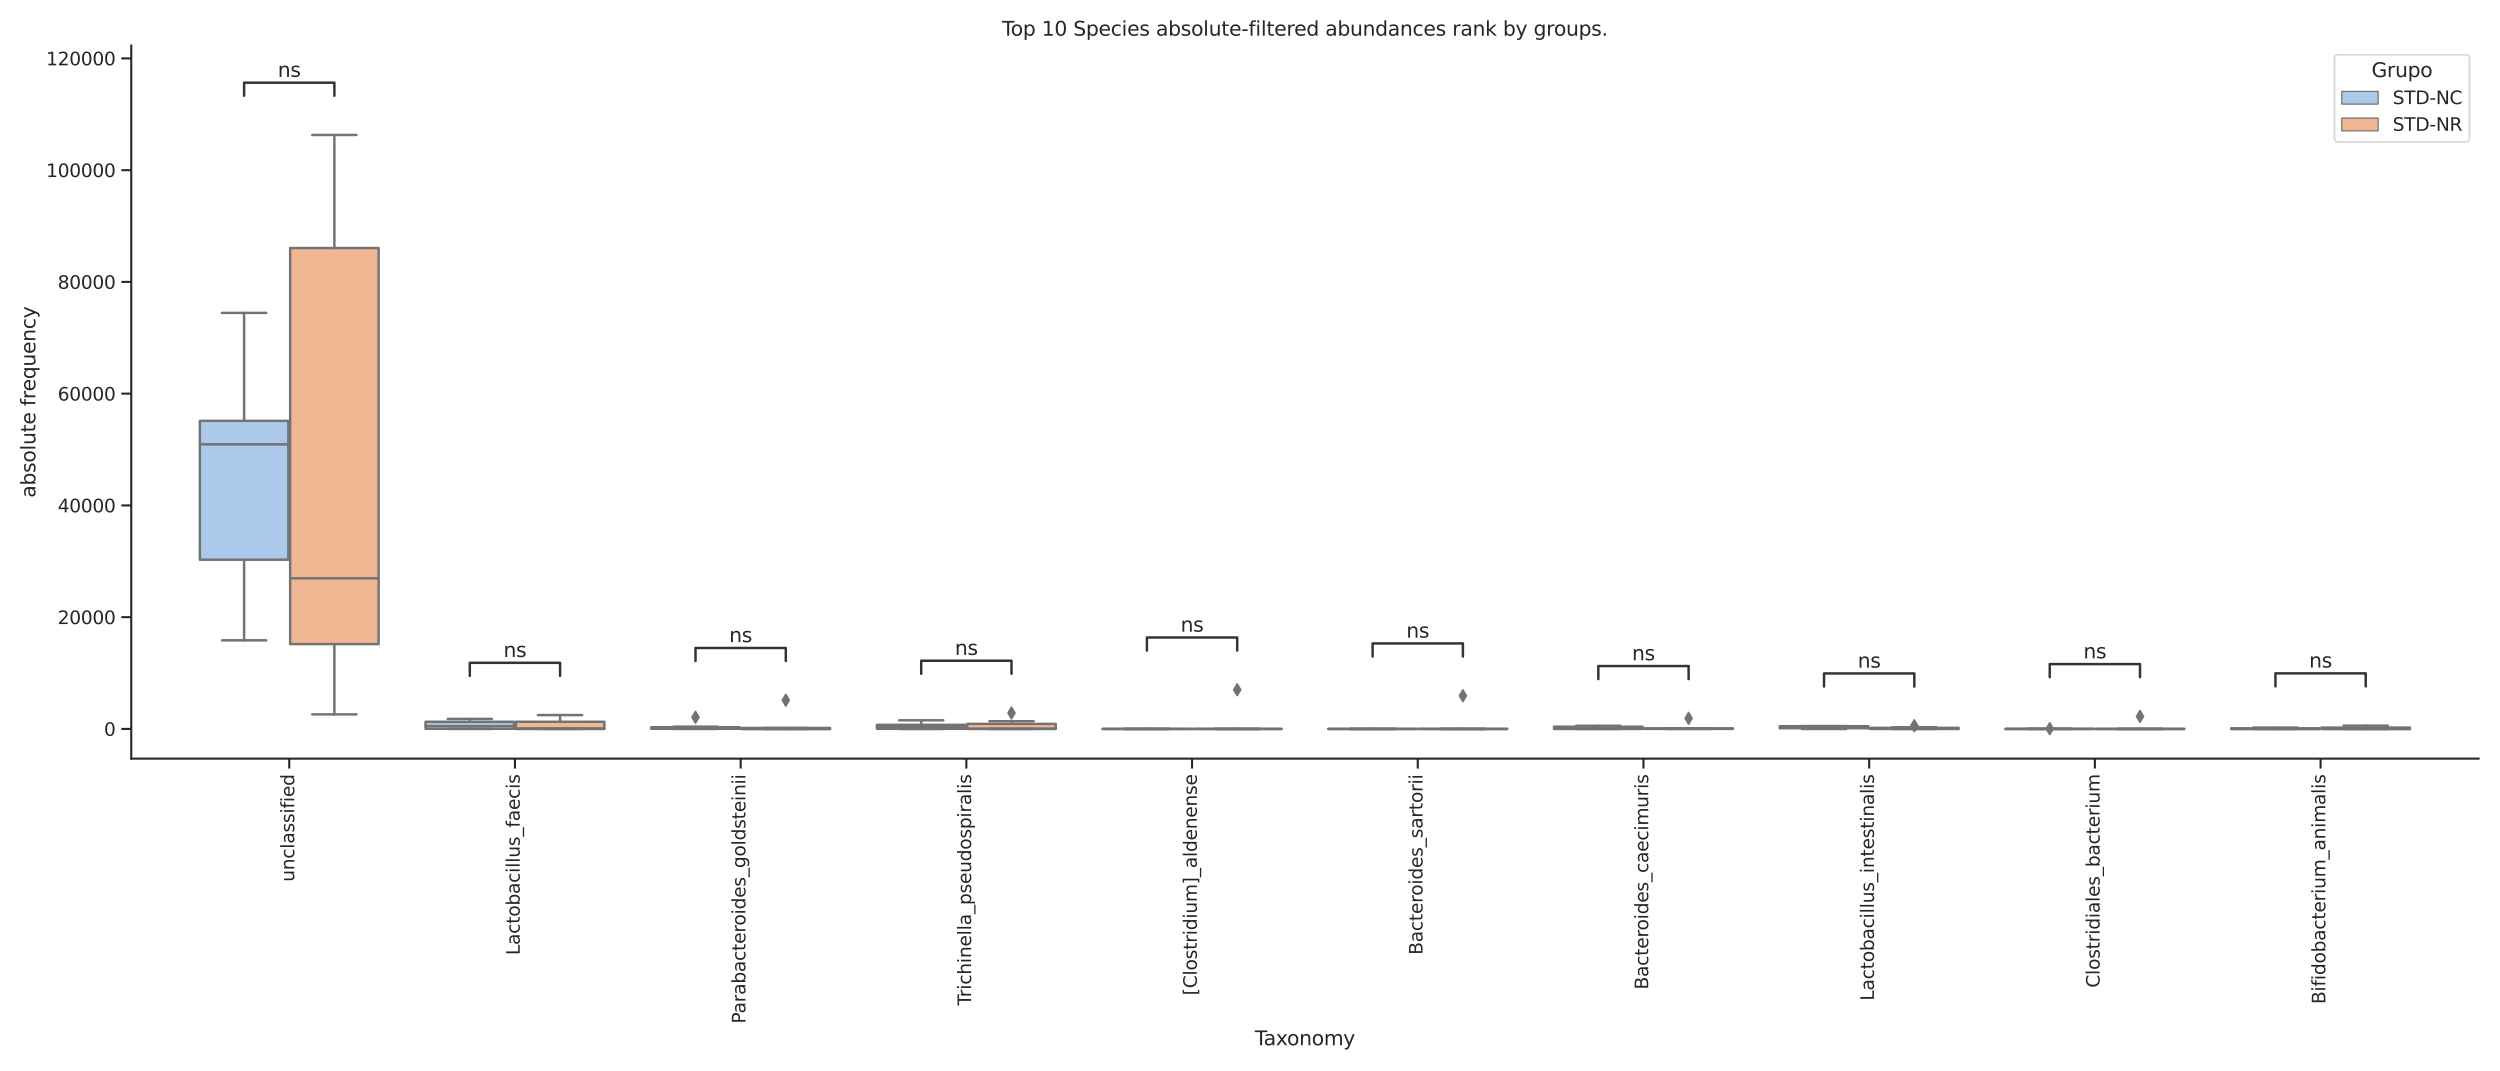 <?xml version="1.0" encoding="utf-8" standalone="no"?>
<!DOCTYPE svg PUBLIC "-//W3C//DTD SVG 1.1//EN"
  "http://www.w3.org/Graphics/SVG/1.1/DTD/svg11.dtd">
<svg xmlns:xlink="http://www.w3.org/1999/xlink" width="1512pt" height="648pt" viewBox="0 0 1512 648" xmlns="http://www.w3.org/2000/svg" version="1.1">
 <defs>
  <style type="text/css">*{stroke-linejoin: round; stroke-linecap: butt}</style>
 </defs>
 <g id="figure_1">
  <g id="patch_1">
   <path d="M 0 648 
L 1512 648 
L 1512 0 
L 0 0 
z
" style="fill: #ffffff"/>
  </g>
  <g id="axes_1">
   <g id="patch_2">
    <path d="M 79.38 458.82 
L 1499.04 458.82 
L 1499.04 27.6 
L 79.38 27.6 
z
" style="fill: #ffffff"/>
   </g>
   <g id="matplotlib.axis_1">
    <g id="xtick_1">
     <g id="line2d_1">
      <defs>
       <path id="m5f8b4547a8" d="M 0 0 
L 0 6 
" style="stroke: #262626; stroke-width: 1.25"/>
      </defs>
      <g>
       <use xlink:href="#m5f8b4547a8" x="174.934" y="458.82" style="fill: #262626; stroke: #262626; stroke-width: 1.25"/>
      </g>
     </g>
     <g id="text_1">
      <!-- unclassified -->
      <g style="fill: #262626" transform="translate(177.969 533.304)rotate(-90)scale(0.11 -0.11)">
       <defs>
        <path id="DejaVuSans-75" d="M 544 1381 
L 544 3500 
L 1119 3500 
L 1119 1403 
Q 1119 906 1312 657 
Q 1506 409 1894 409 
Q 2359 409 2629 706 
Q 2900 1003 2900 1516 
L 2900 3500 
L 3475 3500 
L 3475 0 
L 2900 0 
L 2900 538 
Q 2691 219 2414 64 
Q 2138 -91 1772 -91 
Q 1169 -91 856 284 
Q 544 659 544 1381 
z
M 1991 3584 
L 1991 3584 
z
" transform="scale(0.016)"/>
        <path id="DejaVuSans-6e" d="M 3513 2113 
L 3513 0 
L 2938 0 
L 2938 2094 
Q 2938 2591 2744 2837 
Q 2550 3084 2163 3084 
Q 1697 3084 1428 2787 
Q 1159 2491 1159 1978 
L 1159 0 
L 581 0 
L 581 3500 
L 1159 3500 
L 1159 2956 
Q 1366 3272 1645 3428 
Q 1925 3584 2291 3584 
Q 2894 3584 3203 3211 
Q 3513 2838 3513 2113 
z
" transform="scale(0.016)"/>
        <path id="DejaVuSans-63" d="M 3122 3366 
L 3122 2828 
Q 2878 2963 2633 3030 
Q 2388 3097 2138 3097 
Q 1578 3097 1268 2742 
Q 959 2388 959 1747 
Q 959 1106 1268 751 
Q 1578 397 2138 397 
Q 2388 397 2633 464 
Q 2878 531 3122 666 
L 3122 134 
Q 2881 22 2623 -34 
Q 2366 -91 2075 -91 
Q 1284 -91 818 406 
Q 353 903 353 1747 
Q 353 2603 823 3093 
Q 1294 3584 2113 3584 
Q 2378 3584 2631 3529 
Q 2884 3475 3122 3366 
z
" transform="scale(0.016)"/>
        <path id="DejaVuSans-6c" d="M 603 4863 
L 1178 4863 
L 1178 0 
L 603 0 
L 603 4863 
z
" transform="scale(0.016)"/>
        <path id="DejaVuSans-61" d="M 2194 1759 
Q 1497 1759 1228 1600 
Q 959 1441 959 1056 
Q 959 750 1161 570 
Q 1363 391 1709 391 
Q 2188 391 2477 730 
Q 2766 1069 2766 1631 
L 2766 1759 
L 2194 1759 
z
M 3341 1997 
L 3341 0 
L 2766 0 
L 2766 531 
Q 2569 213 2275 61 
Q 1981 -91 1556 -91 
Q 1019 -91 701 211 
Q 384 513 384 1019 
Q 384 1609 779 1909 
Q 1175 2209 1959 2209 
L 2766 2209 
L 2766 2266 
Q 2766 2663 2505 2880 
Q 2244 3097 1772 3097 
Q 1472 3097 1187 3025 
Q 903 2953 641 2809 
L 641 3341 
Q 956 3463 1253 3523 
Q 1550 3584 1831 3584 
Q 2591 3584 2966 3190 
Q 3341 2797 3341 1997 
z
" transform="scale(0.016)"/>
        <path id="DejaVuSans-73" d="M 2834 3397 
L 2834 2853 
Q 2591 2978 2328 3040 
Q 2066 3103 1784 3103 
Q 1356 3103 1142 2972 
Q 928 2841 928 2578 
Q 928 2378 1081 2264 
Q 1234 2150 1697 2047 
L 1894 2003 
Q 2506 1872 2764 1633 
Q 3022 1394 3022 966 
Q 3022 478 2636 193 
Q 2250 -91 1575 -91 
Q 1294 -91 989 -36 
Q 684 19 347 128 
L 347 722 
Q 666 556 975 473 
Q 1284 391 1588 391 
Q 1994 391 2212 530 
Q 2431 669 2431 922 
Q 2431 1156 2273 1281 
Q 2116 1406 1581 1522 
L 1381 1569 
Q 847 1681 609 1914 
Q 372 2147 372 2553 
Q 372 3047 722 3315 
Q 1072 3584 1716 3584 
Q 2034 3584 2315 3537 
Q 2597 3491 2834 3397 
z
" transform="scale(0.016)"/>
        <path id="DejaVuSans-69" d="M 603 3500 
L 1178 3500 
L 1178 0 
L 603 0 
L 603 3500 
z
M 603 4863 
L 1178 4863 
L 1178 4134 
L 603 4134 
L 603 4863 
z
" transform="scale(0.016)"/>
        <path id="DejaVuSans-66" d="M 2375 4863 
L 2375 4384 
L 1825 4384 
Q 1516 4384 1395 4259 
Q 1275 4134 1275 3809 
L 1275 3500 
L 2222 3500 
L 2222 3053 
L 1275 3053 
L 1275 0 
L 697 0 
L 697 3053 
L 147 3053 
L 147 3500 
L 697 3500 
L 697 3744 
Q 697 4328 969 4595 
Q 1241 4863 1831 4863 
L 2375 4863 
z
" transform="scale(0.016)"/>
        <path id="DejaVuSans-65" d="M 3597 1894 
L 3597 1613 
L 953 1613 
Q 991 1019 1311 708 
Q 1631 397 2203 397 
Q 2534 397 2845 478 
Q 3156 559 3463 722 
L 3463 178 
Q 3153 47 2828 -22 
Q 2503 -91 2169 -91 
Q 1331 -91 842 396 
Q 353 884 353 1716 
Q 353 2575 817 3079 
Q 1281 3584 2069 3584 
Q 2775 3584 3186 3129 
Q 3597 2675 3597 1894 
z
M 3022 2063 
Q 3016 2534 2758 2815 
Q 2500 3097 2075 3097 
Q 1594 3097 1305 2825 
Q 1016 2553 972 2059 
L 3022 2063 
z
" transform="scale(0.016)"/>
        <path id="DejaVuSans-64" d="M 2906 2969 
L 2906 4863 
L 3481 4863 
L 3481 0 
L 2906 0 
L 2906 525 
Q 2725 213 2448 61 
Q 2172 -91 1784 -91 
Q 1150 -91 751 415 
Q 353 922 353 1747 
Q 353 2572 751 3078 
Q 1150 3584 1784 3584 
Q 2172 3584 2448 3432 
Q 2725 3281 2906 2969 
z
M 947 1747 
Q 947 1113 1208 752 
Q 1469 391 1925 391 
Q 2381 391 2643 752 
Q 2906 1113 2906 1747 
Q 2906 2381 2643 2742 
Q 2381 3103 1925 3103 
Q 1469 3103 1208 2742 
Q 947 2381 947 1747 
z
" transform="scale(0.016)"/>
       </defs>
       <use xlink:href="#DejaVuSans-75"/>
       <use xlink:href="#DejaVuSans-6e" x="63.379"/>
       <use xlink:href="#DejaVuSans-63" x="126.758"/>
       <use xlink:href="#DejaVuSans-6c" x="181.738"/>
       <use xlink:href="#DejaVuSans-61" x="209.521"/>
       <use xlink:href="#DejaVuSans-73" x="270.801"/>
       <use xlink:href="#DejaVuSans-73" x="322.9"/>
       <use xlink:href="#DejaVuSans-69" x="375"/>
       <use xlink:href="#DejaVuSans-66" x="402.783"/>
       <use xlink:href="#DejaVuSans-69" x="437.988"/>
       <use xlink:href="#DejaVuSans-65" x="465.771"/>
       <use xlink:href="#DejaVuSans-64" x="527.295"/>
      </g>
     </g>
    </g>
    <g id="xtick_2">
     <g id="line2d_2">
      <g>
       <use xlink:href="#m5f8b4547a8" x="311.44" y="458.82" style="fill: #262626; stroke: #262626; stroke-width: 1.25"/>
      </g>
     </g>
     <g id="text_2">
      <!-- Lactobacillus_faecis -->
      <g style="fill: #262626" transform="translate(314.322 577.639)rotate(-90)scale(0.11 -0.11)">
       <defs>
        <path id="DejaVuSans-4c" d="M 628 4666 
L 1259 4666 
L 1259 531 
L 3531 531 
L 3531 0 
L 628 0 
L 628 4666 
z
" transform="scale(0.016)"/>
        <path id="DejaVuSans-74" d="M 1172 4494 
L 1172 3500 
L 2356 3500 
L 2356 3053 
L 1172 3053 
L 1172 1153 
Q 1172 725 1289 603 
Q 1406 481 1766 481 
L 2356 481 
L 2356 0 
L 1766 0 
Q 1100 0 847 248 
Q 594 497 594 1153 
L 594 3053 
L 172 3053 
L 172 3500 
L 594 3500 
L 594 4494 
L 1172 4494 
z
" transform="scale(0.016)"/>
        <path id="DejaVuSans-6f" d="M 1959 3097 
Q 1497 3097 1228 2736 
Q 959 2375 959 1747 
Q 959 1119 1226 758 
Q 1494 397 1959 397 
Q 2419 397 2687 759 
Q 2956 1122 2956 1747 
Q 2956 2369 2687 2733 
Q 2419 3097 1959 3097 
z
M 1959 3584 
Q 2709 3584 3137 3096 
Q 3566 2609 3566 1747 
Q 3566 888 3137 398 
Q 2709 -91 1959 -91 
Q 1206 -91 779 398 
Q 353 888 353 1747 
Q 353 2609 779 3096 
Q 1206 3584 1959 3584 
z
" transform="scale(0.016)"/>
        <path id="DejaVuSans-62" d="M 3116 1747 
Q 3116 2381 2855 2742 
Q 2594 3103 2138 3103 
Q 1681 3103 1420 2742 
Q 1159 2381 1159 1747 
Q 1159 1113 1420 752 
Q 1681 391 2138 391 
Q 2594 391 2855 752 
Q 3116 1113 3116 1747 
z
M 1159 2969 
Q 1341 3281 1617 3432 
Q 1894 3584 2278 3584 
Q 2916 3584 3314 3078 
Q 3713 2572 3713 1747 
Q 3713 922 3314 415 
Q 2916 -91 2278 -91 
Q 1894 -91 1617 61 
Q 1341 213 1159 525 
L 1159 0 
L 581 0 
L 581 4863 
L 1159 4863 
L 1159 2969 
z
" transform="scale(0.016)"/>
        <path id="DejaVuSans-5f" d="M 3263 -1063 
L 3263 -1509 
L -63 -1509 
L -63 -1063 
L 3263 -1063 
z
" transform="scale(0.016)"/>
       </defs>
       <use xlink:href="#DejaVuSans-4c"/>
       <use xlink:href="#DejaVuSans-61" x="55.713"/>
       <use xlink:href="#DejaVuSans-63" x="116.992"/>
       <use xlink:href="#DejaVuSans-74" x="171.973"/>
       <use xlink:href="#DejaVuSans-6f" x="211.182"/>
       <use xlink:href="#DejaVuSans-62" x="272.363"/>
       <use xlink:href="#DejaVuSans-61" x="335.84"/>
       <use xlink:href="#DejaVuSans-63" x="397.119"/>
       <use xlink:href="#DejaVuSans-69" x="452.1"/>
       <use xlink:href="#DejaVuSans-6c" x="479.883"/>
       <use xlink:href="#DejaVuSans-6c" x="507.666"/>
       <use xlink:href="#DejaVuSans-75" x="535.449"/>
       <use xlink:href="#DejaVuSans-73" x="598.828"/>
       <use xlink:href="#DejaVuSans-5f" x="650.928"/>
       <use xlink:href="#DejaVuSans-66" x="700.928"/>
       <use xlink:href="#DejaVuSans-61" x="736.133"/>
       <use xlink:href="#DejaVuSans-65" x="797.412"/>
       <use xlink:href="#DejaVuSans-63" x="858.936"/>
       <use xlink:href="#DejaVuSans-69" x="913.916"/>
       <use xlink:href="#DejaVuSans-73" x="941.699"/>
      </g>
     </g>
    </g>
    <g id="xtick_3">
     <g id="line2d_3">
      <g>
       <use xlink:href="#m5f8b4547a8" x="447.946" y="458.82" style="fill: #262626; stroke: #262626; stroke-width: 1.25"/>
      </g>
     </g>
     <g id="text_3">
      <!-- Parabacteroides_goldsteinii -->
      <g style="fill: #262626" transform="translate(450.828 619.061)rotate(-90)scale(0.11 -0.11)">
       <defs>
        <path id="DejaVuSans-50" d="M 1259 4147 
L 1259 2394 
L 2053 2394 
Q 2494 2394 2734 2622 
Q 2975 2850 2975 3272 
Q 2975 3691 2734 3919 
Q 2494 4147 2053 4147 
L 1259 4147 
z
M 628 4666 
L 2053 4666 
Q 2838 4666 3239 4311 
Q 3641 3956 3641 3272 
Q 3641 2581 3239 2228 
Q 2838 1875 2053 1875 
L 1259 1875 
L 1259 0 
L 628 0 
L 628 4666 
z
" transform="scale(0.016)"/>
        <path id="DejaVuSans-72" d="M 2631 2963 
Q 2534 3019 2420 3045 
Q 2306 3072 2169 3072 
Q 1681 3072 1420 2755 
Q 1159 2438 1159 1844 
L 1159 0 
L 581 0 
L 581 3500 
L 1159 3500 
L 1159 2956 
Q 1341 3275 1631 3429 
Q 1922 3584 2338 3584 
Q 2397 3584 2469 3576 
Q 2541 3569 2628 3553 
L 2631 2963 
z
" transform="scale(0.016)"/>
        <path id="DejaVuSans-67" d="M 2906 1791 
Q 2906 2416 2648 2759 
Q 2391 3103 1925 3103 
Q 1463 3103 1205 2759 
Q 947 2416 947 1791 
Q 947 1169 1205 825 
Q 1463 481 1925 481 
Q 2391 481 2648 825 
Q 2906 1169 2906 1791 
z
M 3481 434 
Q 3481 -459 3084 -895 
Q 2688 -1331 1869 -1331 
Q 1566 -1331 1297 -1286 
Q 1028 -1241 775 -1147 
L 775 -588 
Q 1028 -725 1275 -790 
Q 1522 -856 1778 -856 
Q 2344 -856 2625 -561 
Q 2906 -266 2906 331 
L 2906 616 
Q 2728 306 2450 153 
Q 2172 0 1784 0 
Q 1141 0 747 490 
Q 353 981 353 1791 
Q 353 2603 747 3093 
Q 1141 3584 1784 3584 
Q 2172 3584 2450 3431 
Q 2728 3278 2906 2969 
L 2906 3500 
L 3481 3500 
L 3481 434 
z
" transform="scale(0.016)"/>
       </defs>
       <use xlink:href="#DejaVuSans-50"/>
       <use xlink:href="#DejaVuSans-61" x="55.803"/>
       <use xlink:href="#DejaVuSans-72" x="117.082"/>
       <use xlink:href="#DejaVuSans-61" x="158.195"/>
       <use xlink:href="#DejaVuSans-62" x="219.475"/>
       <use xlink:href="#DejaVuSans-61" x="282.951"/>
       <use xlink:href="#DejaVuSans-63" x="344.23"/>
       <use xlink:href="#DejaVuSans-74" x="399.211"/>
       <use xlink:href="#DejaVuSans-65" x="438.42"/>
       <use xlink:href="#DejaVuSans-72" x="499.943"/>
       <use xlink:href="#DejaVuSans-6f" x="538.807"/>
       <use xlink:href="#DejaVuSans-69" x="599.988"/>
       <use xlink:href="#DejaVuSans-64" x="627.771"/>
       <use xlink:href="#DejaVuSans-65" x="691.248"/>
       <use xlink:href="#DejaVuSans-73" x="752.771"/>
       <use xlink:href="#DejaVuSans-5f" x="804.871"/>
       <use xlink:href="#DejaVuSans-67" x="854.871"/>
       <use xlink:href="#DejaVuSans-6f" x="918.348"/>
       <use xlink:href="#DejaVuSans-6c" x="979.529"/>
       <use xlink:href="#DejaVuSans-64" x="1007.312"/>
       <use xlink:href="#DejaVuSans-73" x="1070.789"/>
       <use xlink:href="#DejaVuSans-74" x="1122.889"/>
       <use xlink:href="#DejaVuSans-65" x="1162.098"/>
       <use xlink:href="#DejaVuSans-69" x="1223.621"/>
       <use xlink:href="#DejaVuSans-6e" x="1251.404"/>
       <use xlink:href="#DejaVuSans-69" x="1314.783"/>
       <use xlink:href="#DejaVuSans-69" x="1342.566"/>
      </g>
     </g>
    </g>
    <g id="xtick_4">
     <g id="line2d_4">
      <g>
       <use xlink:href="#m5f8b4547a8" x="584.451" y="458.82" style="fill: #262626; stroke: #262626; stroke-width: 1.25"/>
      </g>
     </g>
     <g id="text_4">
      <!-- Trichinella_pseudospiralis -->
      <g style="fill: #262626" transform="translate(587.334 608.204)rotate(-90)scale(0.11 -0.11)">
       <defs>
        <path id="DejaVuSans-54" d="M -19 4666 
L 3928 4666 
L 3928 4134 
L 2272 4134 
L 2272 0 
L 1638 0 
L 1638 4134 
L -19 4134 
L -19 4666 
z
" transform="scale(0.016)"/>
        <path id="DejaVuSans-68" d="M 3513 2113 
L 3513 0 
L 2938 0 
L 2938 2094 
Q 2938 2591 2744 2837 
Q 2550 3084 2163 3084 
Q 1697 3084 1428 2787 
Q 1159 2491 1159 1978 
L 1159 0 
L 581 0 
L 581 4863 
L 1159 4863 
L 1159 2956 
Q 1366 3272 1645 3428 
Q 1925 3584 2291 3584 
Q 2894 3584 3203 3211 
Q 3513 2838 3513 2113 
z
" transform="scale(0.016)"/>
        <path id="DejaVuSans-70" d="M 1159 525 
L 1159 -1331 
L 581 -1331 
L 581 3500 
L 1159 3500 
L 1159 2969 
Q 1341 3281 1617 3432 
Q 1894 3584 2278 3584 
Q 2916 3584 3314 3078 
Q 3713 2572 3713 1747 
Q 3713 922 3314 415 
Q 2916 -91 2278 -91 
Q 1894 -91 1617 61 
Q 1341 213 1159 525 
z
M 3116 1747 
Q 3116 2381 2855 2742 
Q 2594 3103 2138 3103 
Q 1681 3103 1420 2742 
Q 1159 2381 1159 1747 
Q 1159 1113 1420 752 
Q 1681 391 2138 391 
Q 2594 391 2855 752 
Q 3116 1113 3116 1747 
z
" transform="scale(0.016)"/>
       </defs>
       <use xlink:href="#DejaVuSans-54"/>
       <use xlink:href="#DejaVuSans-72" x="46.334"/>
       <use xlink:href="#DejaVuSans-69" x="87.447"/>
       <use xlink:href="#DejaVuSans-63" x="115.23"/>
       <use xlink:href="#DejaVuSans-68" x="170.211"/>
       <use xlink:href="#DejaVuSans-69" x="233.59"/>
       <use xlink:href="#DejaVuSans-6e" x="261.373"/>
       <use xlink:href="#DejaVuSans-65" x="324.752"/>
       <use xlink:href="#DejaVuSans-6c" x="386.275"/>
       <use xlink:href="#DejaVuSans-6c" x="414.059"/>
       <use xlink:href="#DejaVuSans-61" x="441.842"/>
       <use xlink:href="#DejaVuSans-5f" x="503.121"/>
       <use xlink:href="#DejaVuSans-70" x="553.121"/>
       <use xlink:href="#DejaVuSans-73" x="616.598"/>
       <use xlink:href="#DejaVuSans-65" x="668.697"/>
       <use xlink:href="#DejaVuSans-75" x="730.221"/>
       <use xlink:href="#DejaVuSans-64" x="793.6"/>
       <use xlink:href="#DejaVuSans-6f" x="857.076"/>
       <use xlink:href="#DejaVuSans-73" x="918.258"/>
       <use xlink:href="#DejaVuSans-70" x="970.357"/>
       <use xlink:href="#DejaVuSans-69" x="1033.834"/>
       <use xlink:href="#DejaVuSans-72" x="1061.617"/>
       <use xlink:href="#DejaVuSans-61" x="1102.73"/>
       <use xlink:href="#DejaVuSans-6c" x="1164.01"/>
       <use xlink:href="#DejaVuSans-69" x="1191.793"/>
       <use xlink:href="#DejaVuSans-73" x="1219.576"/>
      </g>
     </g>
    </g>
    <g id="xtick_5">
     <g id="line2d_5">
      <g>
       <use xlink:href="#m5f8b4547a8" x="720.957" y="458.82" style="fill: #262626; stroke: #262626; stroke-width: 1.25"/>
      </g>
     </g>
     <g id="text_5">
      <!-- [Clostridium]_aldenense -->
      <g style="fill: #262626" transform="translate(723.839 601.975)rotate(-90)scale(0.11 -0.11)">
       <defs>
        <path id="DejaVuSans-5b" d="M 550 4863 
L 1875 4863 
L 1875 4416 
L 1125 4416 
L 1125 -397 
L 1875 -397 
L 1875 -844 
L 550 -844 
L 550 4863 
z
" transform="scale(0.016)"/>
        <path id="DejaVuSans-43" d="M 4122 4306 
L 4122 3641 
Q 3803 3938 3442 4084 
Q 3081 4231 2675 4231 
Q 1875 4231 1450 3742 
Q 1025 3253 1025 2328 
Q 1025 1406 1450 917 
Q 1875 428 2675 428 
Q 3081 428 3442 575 
Q 3803 722 4122 1019 
L 4122 359 
Q 3791 134 3420 21 
Q 3050 -91 2638 -91 
Q 1578 -91 968 557 
Q 359 1206 359 2328 
Q 359 3453 968 4101 
Q 1578 4750 2638 4750 
Q 3056 4750 3426 4639 
Q 3797 4528 4122 4306 
z
" transform="scale(0.016)"/>
        <path id="DejaVuSans-6d" d="M 3328 2828 
Q 3544 3216 3844 3400 
Q 4144 3584 4550 3584 
Q 5097 3584 5394 3201 
Q 5691 2819 5691 2113 
L 5691 0 
L 5113 0 
L 5113 2094 
Q 5113 2597 4934 2840 
Q 4756 3084 4391 3084 
Q 3944 3084 3684 2787 
Q 3425 2491 3425 1978 
L 3425 0 
L 2847 0 
L 2847 2094 
Q 2847 2600 2669 2842 
Q 2491 3084 2119 3084 
Q 1678 3084 1418 2786 
Q 1159 2488 1159 1978 
L 1159 0 
L 581 0 
L 581 3500 
L 1159 3500 
L 1159 2956 
Q 1356 3278 1631 3431 
Q 1906 3584 2284 3584 
Q 2666 3584 2933 3390 
Q 3200 3197 3328 2828 
z
" transform="scale(0.016)"/>
        <path id="DejaVuSans-5d" d="M 1947 4863 
L 1947 -844 
L 622 -844 
L 622 -397 
L 1369 -397 
L 1369 4416 
L 622 4416 
L 622 4863 
L 1947 4863 
z
" transform="scale(0.016)"/>
       </defs>
       <use xlink:href="#DejaVuSans-5b"/>
       <use xlink:href="#DejaVuSans-43" x="39.014"/>
       <use xlink:href="#DejaVuSans-6c" x="108.838"/>
       <use xlink:href="#DejaVuSans-6f" x="136.621"/>
       <use xlink:href="#DejaVuSans-73" x="197.803"/>
       <use xlink:href="#DejaVuSans-74" x="249.902"/>
       <use xlink:href="#DejaVuSans-72" x="289.111"/>
       <use xlink:href="#DejaVuSans-69" x="330.225"/>
       <use xlink:href="#DejaVuSans-64" x="358.008"/>
       <use xlink:href="#DejaVuSans-69" x="421.484"/>
       <use xlink:href="#DejaVuSans-75" x="449.268"/>
       <use xlink:href="#DejaVuSans-6d" x="512.646"/>
       <use xlink:href="#DejaVuSans-5d" x="610.059"/>
       <use xlink:href="#DejaVuSans-5f" x="649.072"/>
       <use xlink:href="#DejaVuSans-61" x="699.072"/>
       <use xlink:href="#DejaVuSans-6c" x="760.352"/>
       <use xlink:href="#DejaVuSans-64" x="788.135"/>
       <use xlink:href="#DejaVuSans-65" x="851.611"/>
       <use xlink:href="#DejaVuSans-6e" x="913.135"/>
       <use xlink:href="#DejaVuSans-65" x="976.514"/>
       <use xlink:href="#DejaVuSans-6e" x="1038.037"/>
       <use xlink:href="#DejaVuSans-73" x="1101.416"/>
       <use xlink:href="#DejaVuSans-65" x="1153.516"/>
      </g>
     </g>
    </g>
    <g id="xtick_6">
     <g id="line2d_6">
      <g>
       <use xlink:href="#m5f8b4547a8" x="857.463" y="458.82" style="fill: #262626; stroke: #262626; stroke-width: 1.25"/>
      </g>
     </g>
     <g id="text_6">
      <!-- Bacteroides_sartorii -->
      <g style="fill: #262626" transform="translate(860.345 577.45)rotate(-90)scale(0.11 -0.11)">
       <defs>
        <path id="DejaVuSans-42" d="M 1259 2228 
L 1259 519 
L 2272 519 
Q 2781 519 3026 730 
Q 3272 941 3272 1375 
Q 3272 1813 3026 2020 
Q 2781 2228 2272 2228 
L 1259 2228 
z
M 1259 4147 
L 1259 2741 
L 2194 2741 
Q 2656 2741 2882 2914 
Q 3109 3088 3109 3444 
Q 3109 3797 2882 3972 
Q 2656 4147 2194 4147 
L 1259 4147 
z
M 628 4666 
L 2241 4666 
Q 2963 4666 3353 4366 
Q 3744 4066 3744 3513 
Q 3744 3084 3544 2831 
Q 3344 2578 2956 2516 
Q 3422 2416 3680 2098 
Q 3938 1781 3938 1306 
Q 3938 681 3513 340 
Q 3088 0 2303 0 
L 628 0 
L 628 4666 
z
" transform="scale(0.016)"/>
       </defs>
       <use xlink:href="#DejaVuSans-42"/>
       <use xlink:href="#DejaVuSans-61" x="68.604"/>
       <use xlink:href="#DejaVuSans-63" x="129.883"/>
       <use xlink:href="#DejaVuSans-74" x="184.863"/>
       <use xlink:href="#DejaVuSans-65" x="224.072"/>
       <use xlink:href="#DejaVuSans-72" x="285.596"/>
       <use xlink:href="#DejaVuSans-6f" x="324.459"/>
       <use xlink:href="#DejaVuSans-69" x="385.641"/>
       <use xlink:href="#DejaVuSans-64" x="413.424"/>
       <use xlink:href="#DejaVuSans-65" x="476.9"/>
       <use xlink:href="#DejaVuSans-73" x="538.424"/>
       <use xlink:href="#DejaVuSans-5f" x="590.523"/>
       <use xlink:href="#DejaVuSans-73" x="640.523"/>
       <use xlink:href="#DejaVuSans-61" x="692.623"/>
       <use xlink:href="#DejaVuSans-72" x="753.902"/>
       <use xlink:href="#DejaVuSans-74" x="795.016"/>
       <use xlink:href="#DejaVuSans-6f" x="834.225"/>
       <use xlink:href="#DejaVuSans-72" x="895.406"/>
       <use xlink:href="#DejaVuSans-69" x="936.52"/>
       <use xlink:href="#DejaVuSans-69" x="964.303"/>
      </g>
     </g>
    </g>
    <g id="xtick_7">
     <g id="line2d_7">
      <g>
       <use xlink:href="#m5f8b4547a8" x="993.969" y="458.82" style="fill: #262626; stroke: #262626; stroke-width: 1.25"/>
      </g>
     </g>
     <g id="text_7">
      <!-- Bacteroides_caecimuris -->
      <g style="fill: #262626" transform="translate(996.851 598.436)rotate(-90)scale(0.11 -0.11)">
       <use xlink:href="#DejaVuSans-42"/>
       <use xlink:href="#DejaVuSans-61" x="68.604"/>
       <use xlink:href="#DejaVuSans-63" x="129.883"/>
       <use xlink:href="#DejaVuSans-74" x="184.863"/>
       <use xlink:href="#DejaVuSans-65" x="224.072"/>
       <use xlink:href="#DejaVuSans-72" x="285.596"/>
       <use xlink:href="#DejaVuSans-6f" x="324.459"/>
       <use xlink:href="#DejaVuSans-69" x="385.641"/>
       <use xlink:href="#DejaVuSans-64" x="413.424"/>
       <use xlink:href="#DejaVuSans-65" x="476.9"/>
       <use xlink:href="#DejaVuSans-73" x="538.424"/>
       <use xlink:href="#DejaVuSans-5f" x="590.523"/>
       <use xlink:href="#DejaVuSans-63" x="640.523"/>
       <use xlink:href="#DejaVuSans-61" x="695.504"/>
       <use xlink:href="#DejaVuSans-65" x="756.783"/>
       <use xlink:href="#DejaVuSans-63" x="818.307"/>
       <use xlink:href="#DejaVuSans-69" x="873.287"/>
       <use xlink:href="#DejaVuSans-6d" x="901.07"/>
       <use xlink:href="#DejaVuSans-75" x="998.482"/>
       <use xlink:href="#DejaVuSans-72" x="1061.861"/>
       <use xlink:href="#DejaVuSans-69" x="1102.975"/>
       <use xlink:href="#DejaVuSans-73" x="1130.758"/>
      </g>
     </g>
    </g>
    <g id="xtick_8">
     <g id="line2d_8">
      <g>
       <use xlink:href="#m5f8b4547a8" x="1130.474" y="458.82" style="fill: #262626; stroke: #262626; stroke-width: 1.25"/>
      </g>
     </g>
     <g id="text_8">
      <!-- Lactobacillus_intestinalis -->
      <g style="fill: #262626" transform="translate(1133.357 605.184)rotate(-90)scale(0.11 -0.11)">
       <use xlink:href="#DejaVuSans-4c"/>
       <use xlink:href="#DejaVuSans-61" x="55.713"/>
       <use xlink:href="#DejaVuSans-63" x="116.992"/>
       <use xlink:href="#DejaVuSans-74" x="171.973"/>
       <use xlink:href="#DejaVuSans-6f" x="211.182"/>
       <use xlink:href="#DejaVuSans-62" x="272.363"/>
       <use xlink:href="#DejaVuSans-61" x="335.84"/>
       <use xlink:href="#DejaVuSans-63" x="397.119"/>
       <use xlink:href="#DejaVuSans-69" x="452.1"/>
       <use xlink:href="#DejaVuSans-6c" x="479.883"/>
       <use xlink:href="#DejaVuSans-6c" x="507.666"/>
       <use xlink:href="#DejaVuSans-75" x="535.449"/>
       <use xlink:href="#DejaVuSans-73" x="598.828"/>
       <use xlink:href="#DejaVuSans-5f" x="650.928"/>
       <use xlink:href="#DejaVuSans-69" x="700.928"/>
       <use xlink:href="#DejaVuSans-6e" x="728.711"/>
       <use xlink:href="#DejaVuSans-74" x="792.09"/>
       <use xlink:href="#DejaVuSans-65" x="831.299"/>
       <use xlink:href="#DejaVuSans-73" x="892.822"/>
       <use xlink:href="#DejaVuSans-74" x="944.922"/>
       <use xlink:href="#DejaVuSans-69" x="984.131"/>
       <use xlink:href="#DejaVuSans-6e" x="1011.914"/>
       <use xlink:href="#DejaVuSans-61" x="1075.293"/>
       <use xlink:href="#DejaVuSans-6c" x="1136.572"/>
       <use xlink:href="#DejaVuSans-69" x="1164.355"/>
       <use xlink:href="#DejaVuSans-73" x="1192.139"/>
      </g>
     </g>
    </g>
    <g id="xtick_9">
     <g id="line2d_9">
      <g>
       <use xlink:href="#m5f8b4547a8" x="1266.98" y="458.82" style="fill: #262626; stroke: #262626; stroke-width: 1.25"/>
      </g>
     </g>
     <g id="text_9">
      <!-- Clostridiales_bacterium -->
      <g style="fill: #262626" transform="translate(1269.863 597.36)rotate(-90)scale(0.11 -0.11)">
       <use xlink:href="#DejaVuSans-43"/>
       <use xlink:href="#DejaVuSans-6c" x="69.824"/>
       <use xlink:href="#DejaVuSans-6f" x="97.607"/>
       <use xlink:href="#DejaVuSans-73" x="158.789"/>
       <use xlink:href="#DejaVuSans-74" x="210.889"/>
       <use xlink:href="#DejaVuSans-72" x="250.098"/>
       <use xlink:href="#DejaVuSans-69" x="291.211"/>
       <use xlink:href="#DejaVuSans-64" x="318.994"/>
       <use xlink:href="#DejaVuSans-69" x="382.471"/>
       <use xlink:href="#DejaVuSans-61" x="410.254"/>
       <use xlink:href="#DejaVuSans-6c" x="471.533"/>
       <use xlink:href="#DejaVuSans-65" x="499.316"/>
       <use xlink:href="#DejaVuSans-73" x="560.84"/>
       <use xlink:href="#DejaVuSans-5f" x="612.939"/>
       <use xlink:href="#DejaVuSans-62" x="662.939"/>
       <use xlink:href="#DejaVuSans-61" x="726.416"/>
       <use xlink:href="#DejaVuSans-63" x="787.695"/>
       <use xlink:href="#DejaVuSans-74" x="842.676"/>
       <use xlink:href="#DejaVuSans-65" x="881.885"/>
       <use xlink:href="#DejaVuSans-72" x="943.408"/>
       <use xlink:href="#DejaVuSans-69" x="984.521"/>
       <use xlink:href="#DejaVuSans-75" x="1012.305"/>
       <use xlink:href="#DejaVuSans-6d" x="1075.684"/>
      </g>
     </g>
    </g>
    <g id="xtick_10">
     <g id="line2d_10">
      <g>
       <use xlink:href="#m5f8b4547a8" x="1403.486" y="458.82" style="fill: #262626; stroke: #262626; stroke-width: 1.25"/>
      </g>
     </g>
     <g id="text_10">
      <!-- Bifidobacterium_animalis -->
      <g style="fill: #262626" transform="translate(1406.368 607.248)rotate(-90)scale(0.11 -0.11)">
       <use xlink:href="#DejaVuSans-42"/>
       <use xlink:href="#DejaVuSans-69" x="68.604"/>
       <use xlink:href="#DejaVuSans-66" x="96.387"/>
       <use xlink:href="#DejaVuSans-69" x="131.592"/>
       <use xlink:href="#DejaVuSans-64" x="159.375"/>
       <use xlink:href="#DejaVuSans-6f" x="222.852"/>
       <use xlink:href="#DejaVuSans-62" x="284.033"/>
       <use xlink:href="#DejaVuSans-61" x="347.51"/>
       <use xlink:href="#DejaVuSans-63" x="408.789"/>
       <use xlink:href="#DejaVuSans-74" x="463.77"/>
       <use xlink:href="#DejaVuSans-65" x="502.979"/>
       <use xlink:href="#DejaVuSans-72" x="564.502"/>
       <use xlink:href="#DejaVuSans-69" x="605.615"/>
       <use xlink:href="#DejaVuSans-75" x="633.398"/>
       <use xlink:href="#DejaVuSans-6d" x="696.777"/>
       <use xlink:href="#DejaVuSans-5f" x="794.189"/>
       <use xlink:href="#DejaVuSans-61" x="844.189"/>
       <use xlink:href="#DejaVuSans-6e" x="905.469"/>
       <use xlink:href="#DejaVuSans-69" x="968.848"/>
       <use xlink:href="#DejaVuSans-6d" x="996.631"/>
       <use xlink:href="#DejaVuSans-61" x="1094.043"/>
       <use xlink:href="#DejaVuSans-6c" x="1155.322"/>
       <use xlink:href="#DejaVuSans-69" x="1183.105"/>
       <use xlink:href="#DejaVuSans-73" x="1210.889"/>
      </g>
     </g>
    </g>
    <g id="text_11">
     <!-- Taxonomy -->
     <g style="fill: #262626" transform="translate(758.954 632.179)scale(0.12 -0.12)">
      <defs>
       <path id="DejaVuSans-78" d="M 3513 3500 
L 2247 1797 
L 3578 0 
L 2900 0 
L 1881 1375 
L 863 0 
L 184 0 
L 1544 1831 
L 300 3500 
L 978 3500 
L 1906 2253 
L 2834 3500 
L 3513 3500 
z
" transform="scale(0.016)"/>
       <path id="DejaVuSans-79" d="M 2059 -325 
Q 1816 -950 1584 -1140 
Q 1353 -1331 966 -1331 
L 506 -1331 
L 506 -850 
L 844 -850 
Q 1081 -850 1212 -737 
Q 1344 -625 1503 -206 
L 1606 56 
L 191 3500 
L 800 3500 
L 1894 763 
L 2988 3500 
L 3597 3500 
L 2059 -325 
z
" transform="scale(0.016)"/>
      </defs>
      <use xlink:href="#DejaVuSans-54"/>
      <use xlink:href="#DejaVuSans-61" x="44.584"/>
      <use xlink:href="#DejaVuSans-78" x="105.863"/>
      <use xlink:href="#DejaVuSans-6f" x="161.918"/>
      <use xlink:href="#DejaVuSans-6e" x="223.1"/>
      <use xlink:href="#DejaVuSans-6f" x="286.479"/>
      <use xlink:href="#DejaVuSans-6d" x="347.66"/>
      <use xlink:href="#DejaVuSans-79" x="445.072"/>
     </g>
    </g>
   </g>
   <g id="matplotlib.axis_2">
    <g id="ytick_1">
     <g id="line2d_11">
      <defs>
       <path id="m915b982e34" d="M 0 0 
L -6 0 
" style="stroke: #262626; stroke-width: 1.25"/>
      </defs>
      <g>
       <use xlink:href="#m915b982e34" x="79.38" y="440.858" style="fill: #262626; stroke: #262626; stroke-width: 1.25"/>
      </g>
     </g>
     <g id="text_12">
      <!-- 0 -->
      <g style="fill: #262626" transform="translate(62.881 445.037)scale(0.11 -0.11)">
       <defs>
        <path id="DejaVuSans-30" d="M 2034 4250 
Q 1547 4250 1301 3770 
Q 1056 3291 1056 2328 
Q 1056 1369 1301 889 
Q 1547 409 2034 409 
Q 2525 409 2770 889 
Q 3016 1369 3016 2328 
Q 3016 3291 2770 3770 
Q 2525 4250 2034 4250 
z
M 2034 4750 
Q 2819 4750 3233 4129 
Q 3647 3509 3647 2328 
Q 3647 1150 3233 529 
Q 2819 -91 2034 -91 
Q 1250 -91 836 529 
Q 422 1150 422 2328 
Q 422 3509 836 4129 
Q 1250 4750 2034 4750 
z
" transform="scale(0.016)"/>
       </defs>
       <use xlink:href="#DejaVuSans-30"/>
      </g>
     </g>
    </g>
    <g id="ytick_2">
     <g id="line2d_12">
      <g>
       <use xlink:href="#m915b982e34" x="79.38" y="373.268" style="fill: #262626; stroke: #262626; stroke-width: 1.25"/>
      </g>
     </g>
     <g id="text_13">
      <!-- 20000 -->
      <g style="fill: #262626" transform="translate(34.886 377.448)scale(0.11 -0.11)">
       <defs>
        <path id="DejaVuSans-32" d="M 1228 531 
L 3431 531 
L 3431 0 
L 469 0 
L 469 531 
Q 828 903 1448 1529 
Q 2069 2156 2228 2338 
Q 2531 2678 2651 2914 
Q 2772 3150 2772 3378 
Q 2772 3750 2511 3984 
Q 2250 4219 1831 4219 
Q 1534 4219 1204 4116 
Q 875 4013 500 3803 
L 500 4441 
Q 881 4594 1212 4672 
Q 1544 4750 1819 4750 
Q 2544 4750 2975 4387 
Q 3406 4025 3406 3419 
Q 3406 3131 3298 2873 
Q 3191 2616 2906 2266 
Q 2828 2175 2409 1742 
Q 1991 1309 1228 531 
z
" transform="scale(0.016)"/>
       </defs>
       <use xlink:href="#DejaVuSans-32"/>
       <use xlink:href="#DejaVuSans-30" x="63.623"/>
       <use xlink:href="#DejaVuSans-30" x="127.246"/>
       <use xlink:href="#DejaVuSans-30" x="190.869"/>
       <use xlink:href="#DejaVuSans-30" x="254.492"/>
      </g>
     </g>
    </g>
    <g id="ytick_3">
     <g id="line2d_13">
      <g>
       <use xlink:href="#m915b982e34" x="79.38" y="305.679" style="fill: #262626; stroke: #262626; stroke-width: 1.25"/>
      </g>
     </g>
     <g id="text_14">
      <!-- 40000 -->
      <g style="fill: #262626" transform="translate(34.886 309.858)scale(0.11 -0.11)">
       <defs>
        <path id="DejaVuSans-34" d="M 2419 4116 
L 825 1625 
L 2419 1625 
L 2419 4116 
z
M 2253 4666 
L 3047 4666 
L 3047 1625 
L 3713 1625 
L 3713 1100 
L 3047 1100 
L 3047 0 
L 2419 0 
L 2419 1100 
L 313 1100 
L 313 1709 
L 2253 4666 
z
" transform="scale(0.016)"/>
       </defs>
       <use xlink:href="#DejaVuSans-34"/>
       <use xlink:href="#DejaVuSans-30" x="63.623"/>
       <use xlink:href="#DejaVuSans-30" x="127.246"/>
       <use xlink:href="#DejaVuSans-30" x="190.869"/>
       <use xlink:href="#DejaVuSans-30" x="254.492"/>
      </g>
     </g>
    </g>
    <g id="ytick_4">
     <g id="line2d_14">
      <g>
       <use xlink:href="#m915b982e34" x="79.38" y="238.089" style="fill: #262626; stroke: #262626; stroke-width: 1.25"/>
      </g>
     </g>
     <g id="text_15">
      <!-- 60000 -->
      <g style="fill: #262626" transform="translate(34.886 242.268)scale(0.11 -0.11)">
       <defs>
        <path id="DejaVuSans-36" d="M 2113 2584 
Q 1688 2584 1439 2293 
Q 1191 2003 1191 1497 
Q 1191 994 1439 701 
Q 1688 409 2113 409 
Q 2538 409 2786 701 
Q 3034 994 3034 1497 
Q 3034 2003 2786 2293 
Q 2538 2584 2113 2584 
z
M 3366 4563 
L 3366 3988 
Q 3128 4100 2886 4159 
Q 2644 4219 2406 4219 
Q 1781 4219 1451 3797 
Q 1122 3375 1075 2522 
Q 1259 2794 1537 2939 
Q 1816 3084 2150 3084 
Q 2853 3084 3261 2657 
Q 3669 2231 3669 1497 
Q 3669 778 3244 343 
Q 2819 -91 2113 -91 
Q 1303 -91 875 529 
Q 447 1150 447 2328 
Q 447 3434 972 4092 
Q 1497 4750 2381 4750 
Q 2619 4750 2861 4703 
Q 3103 4656 3366 4563 
z
" transform="scale(0.016)"/>
       </defs>
       <use xlink:href="#DejaVuSans-36"/>
       <use xlink:href="#DejaVuSans-30" x="63.623"/>
       <use xlink:href="#DejaVuSans-30" x="127.246"/>
       <use xlink:href="#DejaVuSans-30" x="190.869"/>
       <use xlink:href="#DejaVuSans-30" x="254.492"/>
      </g>
     </g>
    </g>
    <g id="ytick_5">
     <g id="line2d_15">
      <g>
       <use xlink:href="#m915b982e34" x="79.38" y="170.5" style="fill: #262626; stroke: #262626; stroke-width: 1.25"/>
      </g>
     </g>
     <g id="text_16">
      <!-- 80000 -->
      <g style="fill: #262626" transform="translate(34.886 174.679)scale(0.11 -0.11)">
       <defs>
        <path id="DejaVuSans-38" d="M 2034 2216 
Q 1584 2216 1326 1975 
Q 1069 1734 1069 1313 
Q 1069 891 1326 650 
Q 1584 409 2034 409 
Q 2484 409 2743 651 
Q 3003 894 3003 1313 
Q 3003 1734 2745 1975 
Q 2488 2216 2034 2216 
z
M 1403 2484 
Q 997 2584 770 2862 
Q 544 3141 544 3541 
Q 544 4100 942 4425 
Q 1341 4750 2034 4750 
Q 2731 4750 3128 4425 
Q 3525 4100 3525 3541 
Q 3525 3141 3298 2862 
Q 3072 2584 2669 2484 
Q 3125 2378 3379 2068 
Q 3634 1759 3634 1313 
Q 3634 634 3220 271 
Q 2806 -91 2034 -91 
Q 1263 -91 848 271 
Q 434 634 434 1313 
Q 434 1759 690 2068 
Q 947 2378 1403 2484 
z
M 1172 3481 
Q 1172 3119 1398 2916 
Q 1625 2713 2034 2713 
Q 2441 2713 2670 2916 
Q 2900 3119 2900 3481 
Q 2900 3844 2670 4047 
Q 2441 4250 2034 4250 
Q 1625 4250 1398 4047 
Q 1172 3844 1172 3481 
z
" transform="scale(0.016)"/>
       </defs>
       <use xlink:href="#DejaVuSans-38"/>
       <use xlink:href="#DejaVuSans-30" x="63.623"/>
       <use xlink:href="#DejaVuSans-30" x="127.246"/>
       <use xlink:href="#DejaVuSans-30" x="190.869"/>
       <use xlink:href="#DejaVuSans-30" x="254.492"/>
      </g>
     </g>
    </g>
    <g id="ytick_6">
     <g id="line2d_16">
      <g>
       <use xlink:href="#m915b982e34" x="79.38" y="102.91" style="fill: #262626; stroke: #262626; stroke-width: 1.25"/>
      </g>
     </g>
     <g id="text_17">
      <!-- 100000 -->
      <g style="fill: #262626" transform="translate(27.887 107.089)scale(0.11 -0.11)">
       <defs>
        <path id="DejaVuSans-31" d="M 794 531 
L 1825 531 
L 1825 4091 
L 703 3866 
L 703 4441 
L 1819 4666 
L 2450 4666 
L 2450 531 
L 3481 531 
L 3481 0 
L 794 0 
L 794 531 
z
" transform="scale(0.016)"/>
       </defs>
       <use xlink:href="#DejaVuSans-31"/>
       <use xlink:href="#DejaVuSans-30" x="63.623"/>
       <use xlink:href="#DejaVuSans-30" x="127.246"/>
       <use xlink:href="#DejaVuSans-30" x="190.869"/>
       <use xlink:href="#DejaVuSans-30" x="254.492"/>
       <use xlink:href="#DejaVuSans-30" x="318.115"/>
      </g>
     </g>
    </g>
    <g id="ytick_7">
     <g id="line2d_17">
      <g>
       <use xlink:href="#m915b982e34" x="79.38" y="35.32" style="fill: #262626; stroke: #262626; stroke-width: 1.25"/>
      </g>
     </g>
     <g id="text_18">
      <!-- 120000 -->
      <g style="fill: #262626" transform="translate(27.887 39.5)scale(0.11 -0.11)">
       <use xlink:href="#DejaVuSans-31"/>
       <use xlink:href="#DejaVuSans-32" x="63.623"/>
       <use xlink:href="#DejaVuSans-30" x="127.246"/>
       <use xlink:href="#DejaVuSans-30" x="190.869"/>
       <use xlink:href="#DejaVuSans-30" x="254.492"/>
       <use xlink:href="#DejaVuSans-30" x="318.115"/>
      </g>
     </g>
    </g>
    <g id="text_19">
     <!-- absolute frequency -->
     <g style="fill: #262626" transform="translate(21.392 301.005)rotate(-90)scale(0.12 -0.12)">
      <defs>
       <path id="DejaVuSans-20" transform="scale(0.016)"/>
       <path id="DejaVuSans-71" d="M 947 1747 
Q 947 1113 1208 752 
Q 1469 391 1925 391 
Q 2381 391 2643 752 
Q 2906 1113 2906 1747 
Q 2906 2381 2643 2742 
Q 2381 3103 1925 3103 
Q 1469 3103 1208 2742 
Q 947 2381 947 1747 
z
M 2906 525 
Q 2725 213 2448 61 
Q 2172 -91 1784 -91 
Q 1150 -91 751 415 
Q 353 922 353 1747 
Q 353 2572 751 3078 
Q 1150 3584 1784 3584 
Q 2172 3584 2448 3432 
Q 2725 3281 2906 2969 
L 2906 3500 
L 3481 3500 
L 3481 -1331 
L 2906 -1331 
L 2906 525 
z
" transform="scale(0.016)"/>
      </defs>
      <use xlink:href="#DejaVuSans-61"/>
      <use xlink:href="#DejaVuSans-62" x="61.279"/>
      <use xlink:href="#DejaVuSans-73" x="124.756"/>
      <use xlink:href="#DejaVuSans-6f" x="176.855"/>
      <use xlink:href="#DejaVuSans-6c" x="238.037"/>
      <use xlink:href="#DejaVuSans-75" x="265.82"/>
      <use xlink:href="#DejaVuSans-74" x="329.199"/>
      <use xlink:href="#DejaVuSans-65" x="368.408"/>
      <use xlink:href="#DejaVuSans-20" x="429.932"/>
      <use xlink:href="#DejaVuSans-66" x="461.719"/>
      <use xlink:href="#DejaVuSans-72" x="496.924"/>
      <use xlink:href="#DejaVuSans-65" x="535.787"/>
      <use xlink:href="#DejaVuSans-71" x="597.311"/>
      <use xlink:href="#DejaVuSans-75" x="660.787"/>
      <use xlink:href="#DejaVuSans-65" x="724.166"/>
      <use xlink:href="#DejaVuSans-6e" x="785.689"/>
      <use xlink:href="#DejaVuSans-63" x="849.068"/>
      <use xlink:href="#DejaVuSans-79" x="904.049"/>
     </g>
    </g>
   </g>
   <g id="patch_3">
    <path d="M 120.878 338.511 
L 174.388 338.511 
L 174.388 254.534 
L 120.878 254.534 
L 120.878 338.511 
z
" clip-path="url(#pf8819ab8eb)" style="fill: #abc9ea; stroke: #737373; stroke-width: 1.5; stroke-linejoin: miter"/>
   </g>
   <g id="patch_4">
    <path d="M 175.48 389.551 
L 228.99 389.551 
L 228.99 150.005 
L 175.48 150.005 
L 175.48 389.551 
z
" clip-path="url(#pf8819ab8eb)" style="fill: #efb792; stroke: #737373; stroke-width: 1.5; stroke-linejoin: miter"/>
   </g>
   <g id="patch_5">
    <path d="M 257.384 440.748 
L 310.894 440.748 
L 310.894 436.546 
L 257.384 436.546 
L 257.384 440.748 
z
" clip-path="url(#pf8819ab8eb)" style="fill: #abc9ea; stroke: #737373; stroke-width: 1.5; stroke-linejoin: miter"/>
   </g>
   <g id="patch_6">
    <path d="M 311.986 440.858 
L 365.496 440.858 
L 365.496 436.536 
L 311.986 436.536 
L 311.986 440.858 
z
" clip-path="url(#pf8819ab8eb)" style="fill: #efb792; stroke: #737373; stroke-width: 1.5; stroke-linejoin: miter"/>
   </g>
   <g id="patch_7">
    <path d="M 393.889 440.745 
L 447.4 440.745 
L 447.4 439.851 
L 393.889 439.851 
L 393.889 440.745 
z
" clip-path="url(#pf8819ab8eb)" style="fill: #abc9ea; stroke: #737373; stroke-width: 1.5; stroke-linejoin: miter"/>
   </g>
   <g id="patch_8">
    <path d="M 448.492 440.858 
L 502.002 440.858 
L 502.002 440.297 
L 448.492 440.297 
L 448.492 440.858 
z
" clip-path="url(#pf8819ab8eb)" style="fill: #efb792; stroke: #737373; stroke-width: 1.5; stroke-linejoin: miter"/>
   </g>
   <g id="patch_9">
    <path d="M 530.395 440.797 
L 583.905 440.797 
L 583.905 438.374 
L 530.395 438.374 
L 530.395 440.797 
z
" clip-path="url(#pf8819ab8eb)" style="fill: #abc9ea; stroke: #737373; stroke-width: 1.5; stroke-linejoin: miter"/>
   </g>
   <g id="patch_10">
    <path d="M 584.997 440.858 
L 638.508 440.858 
L 638.508 437.817 
L 584.997 437.817 
L 584.997 440.858 
z
" clip-path="url(#pf8819ab8eb)" style="fill: #efb792; stroke: #737373; stroke-width: 1.5; stroke-linejoin: miter"/>
   </g>
   <g id="patch_11">
    <path d="M 666.901 440.858 
L 720.411 440.858 
L 720.411 440.858 
L 666.901 440.858 
L 666.901 440.858 
z
" clip-path="url(#pf8819ab8eb)" style="fill: #abc9ea; stroke: #737373; stroke-width: 1.5; stroke-linejoin: miter"/>
   </g>
   <g id="patch_12">
    <path d="M 721.503 440.858 
L 775.013 440.858 
L 775.013 440.858 
L 721.503 440.858 
L 721.503 440.858 
z
" clip-path="url(#pf8819ab8eb)" style="fill: #efb792; stroke: #737373; stroke-width: 1.5; stroke-linejoin: miter"/>
   </g>
   <g id="patch_13">
    <path d="M 803.407 440.858 
L 856.917 440.858 
L 856.917 440.858 
L 803.407 440.858 
L 803.407 440.858 
z
" clip-path="url(#pf8819ab8eb)" style="fill: #abc9ea; stroke: #737373; stroke-width: 1.5; stroke-linejoin: miter"/>
   </g>
   <g id="patch_14">
    <path d="M 858.009 440.858 
L 911.519 440.858 
L 911.519 440.858 
L 858.009 440.858 
L 858.009 440.858 
z
" clip-path="url(#pf8819ab8eb)" style="fill: #efb792; stroke: #737373; stroke-width: 1.5; stroke-linejoin: miter"/>
   </g>
   <g id="patch_15">
    <path d="M 939.912 440.858 
L 993.423 440.858 
L 993.423 439.505 
L 939.912 439.505 
L 939.912 440.858 
z
" clip-path="url(#pf8819ab8eb)" style="fill: #abc9ea; stroke: #737373; stroke-width: 1.5; stroke-linejoin: miter"/>
   </g>
   <g id="patch_16">
    <path d="M 994.515 440.829 
L 1048.025 440.829 
L 1048.025 440.544 
L 994.515 440.544 
L 994.515 440.829 
z
" clip-path="url(#pf8819ab8eb)" style="fill: #efb792; stroke: #737373; stroke-width: 1.5; stroke-linejoin: miter"/>
   </g>
   <g id="patch_17">
    <path d="M 1076.418 440.444 
L 1129.928 440.444 
L 1129.928 439.2 
L 1076.418 439.2 
L 1076.418 440.444 
z
" clip-path="url(#pf8819ab8eb)" style="fill: #abc9ea; stroke: #737373; stroke-width: 1.5; stroke-linejoin: miter"/>
   </g>
   <g id="patch_18">
    <path d="M 1131.02 440.858 
L 1184.531 440.858 
L 1184.531 440.187 
L 1131.02 440.187 
L 1131.02 440.858 
z
" clip-path="url(#pf8819ab8eb)" style="fill: #efb792; stroke: #737373; stroke-width: 1.5; stroke-linejoin: miter"/>
   </g>
   <g id="patch_19">
    <path d="M 1212.924 440.858 
L 1266.434 440.858 
L 1266.434 440.809 
L 1212.924 440.809 
L 1212.924 440.858 
z
" clip-path="url(#pf8819ab8eb)" style="fill: #abc9ea; stroke: #737373; stroke-width: 1.5; stroke-linejoin: miter"/>
   </g>
   <g id="patch_20">
    <path d="M 1267.526 440.858 
L 1321.036 440.858 
L 1321.036 440.858 
L 1267.526 440.858 
L 1267.526 440.858 
z
" clip-path="url(#pf8819ab8eb)" style="fill: #efb792; stroke: #737373; stroke-width: 1.5; stroke-linejoin: miter"/>
   </g>
   <g id="patch_21">
    <path d="M 1349.43 440.858 
L 1402.94 440.858 
L 1402.94 440.473 
L 1349.43 440.473 
L 1349.43 440.858 
z
" clip-path="url(#pf8819ab8eb)" style="fill: #abc9ea; stroke: #737373; stroke-width: 1.5; stroke-linejoin: miter"/>
   </g>
   <g id="patch_22">
    <path d="M 1404.032 440.858 
L 1457.542 440.858 
L 1457.542 440.039 
L 1404.032 440.039 
L 1404.032 440.858 
z
" clip-path="url(#pf8819ab8eb)" style="fill: #efb792; stroke: #737373; stroke-width: 1.5; stroke-linejoin: miter"/>
   </g>
   <g id="patch_23">
    <path d="M 174.934 440.858 
L 174.934 440.858 
L 174.934 440.858 
L 174.934 440.858 
z
" clip-path="url(#pf8819ab8eb)" style="fill: #abc9ea; stroke: #737373; stroke-width: 0.75; stroke-linejoin: miter"/>
   </g>
   <g id="patch_24">
    <path d="M 174.934 440.858 
L 174.934 440.858 
L 174.934 440.858 
L 174.934 440.858 
z
" clip-path="url(#pf8819ab8eb)" style="fill: #efb792; stroke: #737373; stroke-width: 0.75; stroke-linejoin: miter"/>
   </g>
   <g id="line2d_18">
    <path d="M 147.633 338.511 
L 147.633 387.273 
" clip-path="url(#pf8819ab8eb)" style="fill: none; stroke: #737373; stroke-width: 1.5; stroke-linecap: round"/>
   </g>
   <g id="line2d_19">
    <path d="M 147.633 254.534 
L 147.633 189.239 
" clip-path="url(#pf8819ab8eb)" style="fill: none; stroke: #737373; stroke-width: 1.5; stroke-linecap: round"/>
   </g>
   <g id="line2d_20">
    <path d="M 134.255 387.273 
L 161.01 387.273 
" clip-path="url(#pf8819ab8eb)" style="fill: none; stroke: #737373; stroke-width: 1.5; stroke-linecap: round"/>
   </g>
   <g id="line2d_21">
    <path d="M 134.255 189.239 
L 161.01 189.239 
" clip-path="url(#pf8819ab8eb)" style="fill: none; stroke: #737373; stroke-width: 1.5; stroke-linecap: round"/>
   </g>
   <g id="line2d_22"/>
   <g id="line2d_23">
    <path d="M 202.235 389.551 
L 202.235 432.034 
" clip-path="url(#pf8819ab8eb)" style="fill: none; stroke: #737373; stroke-width: 1.5; stroke-linecap: round"/>
   </g>
   <g id="line2d_24">
    <path d="M 202.235 150.005 
L 202.235 81.619 
" clip-path="url(#pf8819ab8eb)" style="fill: none; stroke: #737373; stroke-width: 1.5; stroke-linecap: round"/>
   </g>
   <g id="line2d_25">
    <path d="M 188.858 432.034 
L 215.613 432.034 
" clip-path="url(#pf8819ab8eb)" style="fill: none; stroke: #737373; stroke-width: 1.5; stroke-linecap: round"/>
   </g>
   <g id="line2d_26">
    <path d="M 188.858 81.619 
L 215.613 81.619 
" clip-path="url(#pf8819ab8eb)" style="fill: none; stroke: #737373; stroke-width: 1.5; stroke-linecap: round"/>
   </g>
   <g id="line2d_27"/>
   <g id="line2d_28">
    <path d="M 284.139 440.748 
L 284.139 440.858 
" clip-path="url(#pf8819ab8eb)" style="fill: none; stroke: #737373; stroke-width: 1.5; stroke-linecap: round"/>
   </g>
   <g id="line2d_29">
    <path d="M 284.139 436.546 
L 284.139 434.792 
" clip-path="url(#pf8819ab8eb)" style="fill: none; stroke: #737373; stroke-width: 1.5; stroke-linecap: round"/>
   </g>
   <g id="line2d_30">
    <path d="M 270.761 440.858 
L 297.516 440.858 
" clip-path="url(#pf8819ab8eb)" style="fill: none; stroke: #737373; stroke-width: 1.5; stroke-linecap: round"/>
   </g>
   <g id="line2d_31">
    <path d="M 270.761 434.792 
L 297.516 434.792 
" clip-path="url(#pf8819ab8eb)" style="fill: none; stroke: #737373; stroke-width: 1.5; stroke-linecap: round"/>
   </g>
   <g id="line2d_32"/>
   <g id="line2d_33">
    <path d="M 338.741 440.858 
L 338.741 440.858 
" clip-path="url(#pf8819ab8eb)" style="fill: none; stroke: #737373; stroke-width: 1.5; stroke-linecap: round"/>
   </g>
   <g id="line2d_34">
    <path d="M 338.741 436.536 
L 338.741 432.474 
" clip-path="url(#pf8819ab8eb)" style="fill: none; stroke: #737373; stroke-width: 1.5; stroke-linecap: round"/>
   </g>
   <g id="line2d_35">
    <path d="M 325.363 440.858 
L 352.119 440.858 
" clip-path="url(#pf8819ab8eb)" style="fill: none; stroke: #737373; stroke-width: 1.5; stroke-linecap: round"/>
   </g>
   <g id="line2d_36">
    <path d="M 325.363 432.474 
L 352.119 432.474 
" clip-path="url(#pf8819ab8eb)" style="fill: none; stroke: #737373; stroke-width: 1.5; stroke-linecap: round"/>
   </g>
   <g id="line2d_37"/>
   <g id="line2d_38">
    <path d="M 420.644 440.745 
L 420.644 440.858 
" clip-path="url(#pf8819ab8eb)" style="fill: none; stroke: #737373; stroke-width: 1.5; stroke-linecap: round"/>
   </g>
   <g id="line2d_39">
    <path d="M 420.644 439.851 
L 420.644 439.472 
" clip-path="url(#pf8819ab8eb)" style="fill: none; stroke: #737373; stroke-width: 1.5; stroke-linecap: round"/>
   </g>
   <g id="line2d_40">
    <path d="M 407.267 440.858 
L 434.022 440.858 
" clip-path="url(#pf8819ab8eb)" style="fill: none; stroke: #737373; stroke-width: 1.5; stroke-linecap: round"/>
   </g>
   <g id="line2d_41">
    <path d="M 407.267 439.472 
L 434.022 439.472 
" clip-path="url(#pf8819ab8eb)" style="fill: none; stroke: #737373; stroke-width: 1.5; stroke-linecap: round"/>
   </g>
   <g id="line2d_42">
    <defs>
     <path id="m964af2c0dd" d="M -0 3.536 
L 2.121 0 
L -0 -3.536 
L -2.121 -0 
z
" style="stroke: #737373; stroke-linejoin: miter"/>
    </defs>
    <g clip-path="url(#pf8819ab8eb)">
     <use xlink:href="#m964af2c0dd" x="420.644" y="433.805" style="fill: #737373; stroke: #737373; stroke-linejoin: miter"/>
    </g>
   </g>
   <g id="line2d_43">
    <path d="M 475.247 440.858 
L 475.247 440.858 
" clip-path="url(#pf8819ab8eb)" style="fill: none; stroke: #737373; stroke-width: 1.5; stroke-linecap: round"/>
   </g>
   <g id="line2d_44">
    <path d="M 475.247 440.297 
L 475.247 440.263 
" clip-path="url(#pf8819ab8eb)" style="fill: none; stroke: #737373; stroke-width: 1.5; stroke-linecap: round"/>
   </g>
   <g id="line2d_45">
    <path d="M 461.869 440.858 
L 488.624 440.858 
" clip-path="url(#pf8819ab8eb)" style="fill: none; stroke: #737373; stroke-width: 1.5; stroke-linecap: round"/>
   </g>
   <g id="line2d_46">
    <path d="M 461.869 440.263 
L 488.624 440.263 
" clip-path="url(#pf8819ab8eb)" style="fill: none; stroke: #737373; stroke-width: 1.5; stroke-linecap: round"/>
   </g>
   <g id="line2d_47">
    <g clip-path="url(#pf8819ab8eb)">
     <use xlink:href="#m964af2c0dd" x="475.247" y="423.491" style="fill: #737373; stroke: #737373; stroke-linejoin: miter"/>
    </g>
   </g>
   <g id="line2d_48">
    <path d="M 557.15 440.797 
L 557.15 440.858 
" clip-path="url(#pf8819ab8eb)" style="fill: none; stroke: #737373; stroke-width: 1.5; stroke-linecap: round"/>
   </g>
   <g id="line2d_49">
    <path d="M 557.15 438.374 
L 557.15 435.647 
" clip-path="url(#pf8819ab8eb)" style="fill: none; stroke: #737373; stroke-width: 1.5; stroke-linecap: round"/>
   </g>
   <g id="line2d_50">
    <path d="M 543.773 440.858 
L 570.528 440.858 
" clip-path="url(#pf8819ab8eb)" style="fill: none; stroke: #737373; stroke-width: 1.5; stroke-linecap: round"/>
   </g>
   <g id="line2d_51">
    <path d="M 543.773 435.647 
L 570.528 435.647 
" clip-path="url(#pf8819ab8eb)" style="fill: none; stroke: #737373; stroke-width: 1.5; stroke-linecap: round"/>
   </g>
   <g id="line2d_52"/>
   <g id="line2d_53">
    <path d="M 611.753 440.858 
L 611.753 440.858 
" clip-path="url(#pf8819ab8eb)" style="fill: none; stroke: #737373; stroke-width: 1.5; stroke-linecap: round"/>
   </g>
   <g id="line2d_54">
    <path d="M 611.753 437.817 
L 611.753 436.218 
" clip-path="url(#pf8819ab8eb)" style="fill: none; stroke: #737373; stroke-width: 1.5; stroke-linecap: round"/>
   </g>
   <g id="line2d_55">
    <path d="M 598.375 440.858 
L 625.13 440.858 
" clip-path="url(#pf8819ab8eb)" style="fill: none; stroke: #737373; stroke-width: 1.5; stroke-linecap: round"/>
   </g>
   <g id="line2d_56">
    <path d="M 598.375 436.218 
L 625.13 436.218 
" clip-path="url(#pf8819ab8eb)" style="fill: none; stroke: #737373; stroke-width: 1.5; stroke-linecap: round"/>
   </g>
   <g id="line2d_57">
    <g clip-path="url(#pf8819ab8eb)">
     <use xlink:href="#m964af2c0dd" x="611.753" y="431.223" style="fill: #737373; stroke: #737373; stroke-linejoin: miter"/>
    </g>
   </g>
   <g id="line2d_58">
    <path d="M 693.656 440.858 
L 693.656 440.858 
" clip-path="url(#pf8819ab8eb)" style="fill: none; stroke: #737373; stroke-width: 1.5; stroke-linecap: round"/>
   </g>
   <g id="line2d_59">
    <path d="M 693.656 440.858 
L 693.656 440.858 
" clip-path="url(#pf8819ab8eb)" style="fill: none; stroke: #737373; stroke-width: 1.5; stroke-linecap: round"/>
   </g>
   <g id="line2d_60">
    <path d="M 680.278 440.858 
L 707.034 440.858 
" clip-path="url(#pf8819ab8eb)" style="fill: none; stroke: #737373; stroke-width: 1.5; stroke-linecap: round"/>
   </g>
   <g id="line2d_61">
    <path d="M 680.278 440.858 
L 707.034 440.858 
" clip-path="url(#pf8819ab8eb)" style="fill: none; stroke: #737373; stroke-width: 1.5; stroke-linecap: round"/>
   </g>
   <g id="line2d_62"/>
   <g id="line2d_63">
    <path d="M 748.258 440.858 
L 748.258 440.858 
" clip-path="url(#pf8819ab8eb)" style="fill: none; stroke: #737373; stroke-width: 1.5; stroke-linecap: round"/>
   </g>
   <g id="line2d_64">
    <path d="M 748.258 440.858 
L 748.258 440.858 
" clip-path="url(#pf8819ab8eb)" style="fill: none; stroke: #737373; stroke-width: 1.5; stroke-linecap: round"/>
   </g>
   <g id="line2d_65">
    <path d="M 734.881 440.858 
L 761.636 440.858 
" clip-path="url(#pf8819ab8eb)" style="fill: none; stroke: #737373; stroke-width: 1.5; stroke-linecap: round"/>
   </g>
   <g id="line2d_66">
    <path d="M 734.881 440.858 
L 761.636 440.858 
" clip-path="url(#pf8819ab8eb)" style="fill: none; stroke: #737373; stroke-width: 1.5; stroke-linecap: round"/>
   </g>
   <g id="line2d_67">
    <g clip-path="url(#pf8819ab8eb)">
     <use xlink:href="#m964af2c0dd" x="748.258" y="417.158" style="fill: #737373; stroke: #737373; stroke-linejoin: miter"/>
    </g>
   </g>
   <g id="line2d_68">
    <path d="M 830.162 440.858 
L 830.162 440.858 
" clip-path="url(#pf8819ab8eb)" style="fill: none; stroke: #737373; stroke-width: 1.5; stroke-linecap: round"/>
   </g>
   <g id="line2d_69">
    <path d="M 830.162 440.858 
L 830.162 440.858 
" clip-path="url(#pf8819ab8eb)" style="fill: none; stroke: #737373; stroke-width: 1.5; stroke-linecap: round"/>
   </g>
   <g id="line2d_70">
    <path d="M 816.784 440.858 
L 843.539 440.858 
" clip-path="url(#pf8819ab8eb)" style="fill: none; stroke: #737373; stroke-width: 1.5; stroke-linecap: round"/>
   </g>
   <g id="line2d_71">
    <path d="M 816.784 440.858 
L 843.539 440.858 
" clip-path="url(#pf8819ab8eb)" style="fill: none; stroke: #737373; stroke-width: 1.5; stroke-linecap: round"/>
   </g>
   <g id="line2d_72"/>
   <g id="line2d_73">
    <path d="M 884.764 440.858 
L 884.764 440.858 
" clip-path="url(#pf8819ab8eb)" style="fill: none; stroke: #737373; stroke-width: 1.5; stroke-linecap: round"/>
   </g>
   <g id="line2d_74">
    <path d="M 884.764 440.858 
L 884.764 440.858 
" clip-path="url(#pf8819ab8eb)" style="fill: none; stroke: #737373; stroke-width: 1.5; stroke-linecap: round"/>
   </g>
   <g id="line2d_75">
    <path d="M 871.386 440.858 
L 898.142 440.858 
" clip-path="url(#pf8819ab8eb)" style="fill: none; stroke: #737373; stroke-width: 1.5; stroke-linecap: round"/>
   </g>
   <g id="line2d_76">
    <path d="M 871.386 440.858 
L 898.142 440.858 
" clip-path="url(#pf8819ab8eb)" style="fill: none; stroke: #737373; stroke-width: 1.5; stroke-linecap: round"/>
   </g>
   <g id="line2d_77">
    <g clip-path="url(#pf8819ab8eb)">
     <use xlink:href="#m964af2c0dd" x="884.764" y="420.767" style="fill: #737373; stroke: #737373; stroke-linejoin: miter"/>
    </g>
   </g>
   <g id="line2d_78">
    <path d="M 966.668 440.858 
L 966.668 440.858 
" clip-path="url(#pf8819ab8eb)" style="fill: none; stroke: #737373; stroke-width: 1.5; stroke-linecap: round"/>
   </g>
   <g id="line2d_79">
    <path d="M 966.668 439.505 
L 966.668 438.945 
" clip-path="url(#pf8819ab8eb)" style="fill: none; stroke: #737373; stroke-width: 1.5; stroke-linecap: round"/>
   </g>
   <g id="line2d_80">
    <path d="M 953.29 440.858 
L 980.045 440.858 
" clip-path="url(#pf8819ab8eb)" style="fill: none; stroke: #737373; stroke-width: 1.5; stroke-linecap: round"/>
   </g>
   <g id="line2d_81">
    <path d="M 953.29 438.945 
L 980.045 438.945 
" clip-path="url(#pf8819ab8eb)" style="fill: none; stroke: #737373; stroke-width: 1.5; stroke-linecap: round"/>
   </g>
   <g id="line2d_82"/>
   <g id="line2d_83">
    <path d="M 1021.27 440.829 
L 1021.27 440.858 
" clip-path="url(#pf8819ab8eb)" style="fill: none; stroke: #737373; stroke-width: 1.5; stroke-linecap: round"/>
   </g>
   <g id="line2d_84">
    <path d="M 1021.27 440.544 
L 1021.27 440.463 
" clip-path="url(#pf8819ab8eb)" style="fill: none; stroke: #737373; stroke-width: 1.5; stroke-linecap: round"/>
   </g>
   <g id="line2d_85">
    <path d="M 1007.892 440.858 
L 1034.647 440.858 
" clip-path="url(#pf8819ab8eb)" style="fill: none; stroke: #737373; stroke-width: 1.5; stroke-linecap: round"/>
   </g>
   <g id="line2d_86">
    <path d="M 1007.892 440.463 
L 1034.647 440.463 
" clip-path="url(#pf8819ab8eb)" style="fill: none; stroke: #737373; stroke-width: 1.5; stroke-linecap: round"/>
   </g>
   <g id="line2d_87">
    <g clip-path="url(#pf8819ab8eb)">
     <use xlink:href="#m964af2c0dd" x="1021.27" y="434.44" style="fill: #737373; stroke: #737373; stroke-linejoin: miter"/>
    </g>
   </g>
   <g id="line2d_88">
    <path d="M 1103.173 440.444 
L 1103.173 440.858 
" clip-path="url(#pf8819ab8eb)" style="fill: none; stroke: #737373; stroke-width: 1.5; stroke-linecap: round"/>
   </g>
   <g id="line2d_89">
    <path d="M 1103.173 439.2 
L 1103.173 439.155 
" clip-path="url(#pf8819ab8eb)" style="fill: none; stroke: #737373; stroke-width: 1.5; stroke-linecap: round"/>
   </g>
   <g id="line2d_90">
    <path d="M 1089.796 440.858 
L 1116.551 440.858 
" clip-path="url(#pf8819ab8eb)" style="fill: none; stroke: #737373; stroke-width: 1.5; stroke-linecap: round"/>
   </g>
   <g id="line2d_91">
    <path d="M 1089.796 439.155 
L 1116.551 439.155 
" clip-path="url(#pf8819ab8eb)" style="fill: none; stroke: #737373; stroke-width: 1.5; stroke-linecap: round"/>
   </g>
   <g id="line2d_92"/>
   <g id="line2d_93">
    <path d="M 1157.776 440.858 
L 1157.776 440.858 
" clip-path="url(#pf8819ab8eb)" style="fill: none; stroke: #737373; stroke-width: 1.5; stroke-linecap: round"/>
   </g>
   <g id="line2d_94">
    <path d="M 1157.776 440.187 
L 1157.776 439.858 
" clip-path="url(#pf8819ab8eb)" style="fill: none; stroke: #737373; stroke-width: 1.5; stroke-linecap: round"/>
   </g>
   <g id="line2d_95">
    <path d="M 1144.398 440.858 
L 1171.153 440.858 
" clip-path="url(#pf8819ab8eb)" style="fill: none; stroke: #737373; stroke-width: 1.5; stroke-linecap: round"/>
   </g>
   <g id="line2d_96">
    <path d="M 1144.398 439.858 
L 1171.153 439.858 
" clip-path="url(#pf8819ab8eb)" style="fill: none; stroke: #737373; stroke-width: 1.5; stroke-linecap: round"/>
   </g>
   <g id="line2d_97">
    <g clip-path="url(#pf8819ab8eb)">
     <use xlink:href="#m964af2c0dd" x="1157.776" y="438.922" style="fill: #737373; stroke: #737373; stroke-linejoin: miter"/>
    </g>
   </g>
   <g id="line2d_98">
    <path d="M 1239.679 440.858 
L 1239.679 440.858 
" clip-path="url(#pf8819ab8eb)" style="fill: none; stroke: #737373; stroke-width: 1.5; stroke-linecap: round"/>
   </g>
   <g id="line2d_99">
    <path d="M 1239.679 440.809 
L 1239.679 440.76 
" clip-path="url(#pf8819ab8eb)" style="fill: none; stroke: #737373; stroke-width: 1.5; stroke-linecap: round"/>
   </g>
   <g id="line2d_100">
    <path d="M 1226.301 440.858 
L 1253.057 440.858 
" clip-path="url(#pf8819ab8eb)" style="fill: none; stroke: #737373; stroke-width: 1.5; stroke-linecap: round"/>
   </g>
   <g id="line2d_101">
    <path d="M 1226.301 440.76 
L 1253.057 440.76 
" clip-path="url(#pf8819ab8eb)" style="fill: none; stroke: #737373; stroke-width: 1.5; stroke-linecap: round"/>
   </g>
   <g id="line2d_102">
    <g clip-path="url(#pf8819ab8eb)">
     <use xlink:href="#m964af2c0dd" x="1239.679" y="440.696" style="fill: #737373; stroke: #737373; stroke-linejoin: miter"/>
    </g>
   </g>
   <g id="line2d_103">
    <path d="M 1294.281 440.858 
L 1294.281 440.858 
" clip-path="url(#pf8819ab8eb)" style="fill: none; stroke: #737373; stroke-width: 1.5; stroke-linecap: round"/>
   </g>
   <g id="line2d_104">
    <path d="M 1294.281 440.858 
L 1294.281 440.858 
" clip-path="url(#pf8819ab8eb)" style="fill: none; stroke: #737373; stroke-width: 1.5; stroke-linecap: round"/>
   </g>
   <g id="line2d_105">
    <path d="M 1280.904 440.858 
L 1307.659 440.858 
" clip-path="url(#pf8819ab8eb)" style="fill: none; stroke: #737373; stroke-width: 1.5; stroke-linecap: round"/>
   </g>
   <g id="line2d_106">
    <path d="M 1280.904 440.858 
L 1307.659 440.858 
" clip-path="url(#pf8819ab8eb)" style="fill: none; stroke: #737373; stroke-width: 1.5; stroke-linecap: round"/>
   </g>
   <g id="line2d_107">
    <g clip-path="url(#pf8819ab8eb)">
     <use xlink:href="#m964af2c0dd" x="1294.281" y="433.268" style="fill: #737373; stroke: #737373; stroke-linejoin: miter"/>
    </g>
   </g>
   <g id="line2d_108">
    <path d="M 1376.185 440.858 
L 1376.185 440.858 
" clip-path="url(#pf8819ab8eb)" style="fill: none; stroke: #737373; stroke-width: 1.5; stroke-linecap: round"/>
   </g>
   <g id="line2d_109">
    <path d="M 1376.185 440.473 
L 1376.185 440.054 
" clip-path="url(#pf8819ab8eb)" style="fill: none; stroke: #737373; stroke-width: 1.5; stroke-linecap: round"/>
   </g>
   <g id="line2d_110">
    <path d="M 1362.807 440.858 
L 1389.562 440.858 
" clip-path="url(#pf8819ab8eb)" style="fill: none; stroke: #737373; stroke-width: 1.5; stroke-linecap: round"/>
   </g>
   <g id="line2d_111">
    <path d="M 1362.807 440.054 
L 1389.562 440.054 
" clip-path="url(#pf8819ab8eb)" style="fill: none; stroke: #737373; stroke-width: 1.5; stroke-linecap: round"/>
   </g>
   <g id="line2d_112"/>
   <g id="line2d_113">
    <path d="M 1430.787 440.858 
L 1430.787 440.858 
" clip-path="url(#pf8819ab8eb)" style="fill: none; stroke: #737373; stroke-width: 1.5; stroke-linecap: round"/>
   </g>
   <g id="line2d_114">
    <path d="M 1430.787 440.039 
L 1430.787 438.851 
" clip-path="url(#pf8819ab8eb)" style="fill: none; stroke: #737373; stroke-width: 1.5; stroke-linecap: round"/>
   </g>
   <g id="line2d_115">
    <path d="M 1417.41 440.858 
L 1444.165 440.858 
" clip-path="url(#pf8819ab8eb)" style="fill: none; stroke: #737373; stroke-width: 1.5; stroke-linecap: round"/>
   </g>
   <g id="line2d_116">
    <path d="M 1417.41 438.851 
L 1444.165 438.851 
" clip-path="url(#pf8819ab8eb)" style="fill: none; stroke: #737373; stroke-width: 1.5; stroke-linecap: round"/>
   </g>
   <g id="line2d_117"/>
   <g id="line2d_118">
    <path d="M 1376.185 415.141 
L 1376.185 407.238 
L 1430.787 407.238 
L 1430.787 415.141 
" clip-path="url(#pf8819ab8eb)" style="fill: none; stroke: #333333; stroke-width: 1.5; stroke-linecap: round"/>
   </g>
   <g id="line2d_119">
    <path d="M 1239.679 409.558 
L 1239.679 401.655 
L 1294.281 401.655 
L 1294.281 409.558 
" clip-path="url(#pf8819ab8eb)" style="fill: none; stroke: #333333; stroke-width: 1.5; stroke-linecap: round"/>
   </g>
   <g id="line2d_120">
    <path d="M 284.139 408.764 
L 284.139 400.861 
L 338.741 400.861 
L 338.741 408.764 
" clip-path="url(#pf8819ab8eb)" style="fill: none; stroke: #333333; stroke-width: 1.5; stroke-linecap: round"/>
   </g>
   <g id="line2d_121">
    <path d="M 147.633 57.91 
L 147.633 50.006 
L 202.235 50.006 
L 202.235 57.91 
" clip-path="url(#pf8819ab8eb)" style="fill: none; stroke: #333333; stroke-width: 1.5; stroke-linecap: round"/>
   </g>
   <g id="line2d_122">
    <path d="M 420.644 399.781 
L 420.644 391.878 
L 475.247 391.878 
L 475.247 399.781 
" clip-path="url(#pf8819ab8eb)" style="fill: none; stroke: #333333; stroke-width: 1.5; stroke-linecap: round"/>
   </g>
   <g id="line2d_123">
    <path d="M 557.15 407.513 
L 557.15 399.61 
L 611.753 399.61 
L 611.753 407.513 
" clip-path="url(#pf8819ab8eb)" style="fill: none; stroke: #333333; stroke-width: 1.5; stroke-linecap: round"/>
   </g>
   <g id="line2d_124">
    <path d="M 693.656 393.448 
L 693.656 385.545 
L 748.258 385.545 
L 748.258 393.448 
" clip-path="url(#pf8819ab8eb)" style="fill: none; stroke: #333333; stroke-width: 1.5; stroke-linecap: round"/>
   </g>
   <g id="line2d_125">
    <path d="M 830.162 397.057 
L 830.162 389.154 
L 884.764 389.154 
L 884.764 397.057 
" clip-path="url(#pf8819ab8eb)" style="fill: none; stroke: #333333; stroke-width: 1.5; stroke-linecap: round"/>
   </g>
   <g id="line2d_126">
    <path d="M 966.668 410.731 
L 966.668 402.827 
L 1021.27 402.827 
L 1021.27 410.731 
" clip-path="url(#pf8819ab8eb)" style="fill: none; stroke: #333333; stroke-width: 1.5; stroke-linecap: round"/>
   </g>
   <g id="line2d_127">
    <path d="M 1103.173 415.212 
L 1103.173 407.309 
L 1157.776 407.309 
L 1157.776 415.212 
" clip-path="url(#pf8819ab8eb)" style="fill: none; stroke: #333333; stroke-width: 1.5; stroke-linecap: round"/>
   </g>
   <g id="line2d_128">
    <path d="M 120.878 268.734 
L 174.388 268.734 
" clip-path="url(#pf8819ab8eb)" style="fill: none; stroke: #737373; stroke-width: 1.5; stroke-linecap: round"/>
   </g>
   <g id="line2d_129">
    <path d="M 175.48 349.741 
L 228.99 349.741 
" clip-path="url(#pf8819ab8eb)" style="fill: none; stroke: #737373; stroke-width: 1.5; stroke-linecap: round"/>
   </g>
   <g id="line2d_130">
    <path d="M 257.384 439.141 
L 310.894 439.141 
" clip-path="url(#pf8819ab8eb)" style="fill: none; stroke: #737373; stroke-width: 1.5; stroke-linecap: round"/>
   </g>
   <g id="line2d_131">
    <path d="M 311.986 440.571 
L 365.496 440.571 
" clip-path="url(#pf8819ab8eb)" style="fill: none; stroke: #737373; stroke-width: 1.5; stroke-linecap: round"/>
   </g>
   <g id="line2d_132">
    <path d="M 393.889 440.676 
L 447.4 440.676 
" clip-path="url(#pf8819ab8eb)" style="fill: none; stroke: #737373; stroke-width: 1.5; stroke-linecap: round"/>
   </g>
   <g id="line2d_133">
    <path d="M 448.492 440.858 
L 502.002 440.858 
" clip-path="url(#pf8819ab8eb)" style="fill: none; stroke: #737373; stroke-width: 1.5; stroke-linecap: round"/>
   </g>
   <g id="line2d_134">
    <path d="M 530.395 439.628 
L 583.905 439.628 
" clip-path="url(#pf8819ab8eb)" style="fill: none; stroke: #737373; stroke-width: 1.5; stroke-linecap: round"/>
   </g>
   <g id="line2d_135">
    <path d="M 584.997 440.716 
L 638.508 440.716 
" clip-path="url(#pf8819ab8eb)" style="fill: none; stroke: #737373; stroke-width: 1.5; stroke-linecap: round"/>
   </g>
   <g id="line2d_136">
    <path d="M 666.901 440.858 
L 720.411 440.858 
" clip-path="url(#pf8819ab8eb)" style="fill: none; stroke: #737373; stroke-width: 1.5; stroke-linecap: round"/>
   </g>
   <g id="line2d_137">
    <path d="M 721.503 440.858 
L 775.013 440.858 
" clip-path="url(#pf8819ab8eb)" style="fill: none; stroke: #737373; stroke-width: 1.5; stroke-linecap: round"/>
   </g>
   <g id="line2d_138">
    <path d="M 803.407 440.858 
L 856.917 440.858 
" clip-path="url(#pf8819ab8eb)" style="fill: none; stroke: #737373; stroke-width: 1.5; stroke-linecap: round"/>
   </g>
   <g id="line2d_139">
    <path d="M 858.009 440.858 
L 911.519 440.858 
" clip-path="url(#pf8819ab8eb)" style="fill: none; stroke: #737373; stroke-width: 1.5; stroke-linecap: round"/>
   </g>
   <g id="line2d_140">
    <path d="M 939.912 440.611 
L 993.423 440.611 
" clip-path="url(#pf8819ab8eb)" style="fill: none; stroke: #737373; stroke-width: 1.5; stroke-linecap: round"/>
   </g>
   <g id="line2d_141">
    <path d="M 994.515 440.652 
L 1048.025 440.652 
" clip-path="url(#pf8819ab8eb)" style="fill: none; stroke: #737373; stroke-width: 1.5; stroke-linecap: round"/>
   </g>
   <g id="line2d_142">
    <path d="M 1076.418 440.142 
L 1129.928 440.142 
" clip-path="url(#pf8819ab8eb)" style="fill: none; stroke: #737373; stroke-width: 1.5; stroke-linecap: round"/>
   </g>
   <g id="line2d_143">
    <path d="M 1131.02 440.527 
L 1184.531 440.527 
" clip-path="url(#pf8819ab8eb)" style="fill: none; stroke: #737373; stroke-width: 1.5; stroke-linecap: round"/>
   </g>
   <g id="line2d_144">
    <path d="M 1212.924 440.858 
L 1266.434 440.858 
" clip-path="url(#pf8819ab8eb)" style="fill: none; stroke: #737373; stroke-width: 1.5; stroke-linecap: round"/>
   </g>
   <g id="line2d_145">
    <path d="M 1267.526 440.858 
L 1321.036 440.858 
" clip-path="url(#pf8819ab8eb)" style="fill: none; stroke: #737373; stroke-width: 1.5; stroke-linecap: round"/>
   </g>
   <g id="line2d_146">
    <path d="M 1349.43 440.858 
L 1402.94 440.858 
" clip-path="url(#pf8819ab8eb)" style="fill: none; stroke: #737373; stroke-width: 1.5; stroke-linecap: round"/>
   </g>
   <g id="line2d_147">
    <path d="M 1404.032 440.858 
L 1457.542 440.858 
" clip-path="url(#pf8819ab8eb)" style="fill: none; stroke: #737373; stroke-width: 1.5; stroke-linecap: round"/>
   </g>
   <g id="patch_25">
    <path d="M 79.38 458.82 
L 79.38 27.6 
" style="fill: none; stroke: #262626; stroke-width: 1.25; stroke-linejoin: miter; stroke-linecap: square"/>
   </g>
   <g id="patch_26">
    <path d="M 79.38 458.82 
L 1499.04 458.82 
" style="fill: none; stroke: #262626; stroke-width: 1.25; stroke-linejoin: miter; stroke-linecap: square"/>
   </g>
   <g id="text_20">
    <!-- ns -->
    <g style="fill: #262626" transform="translate(1396.558 403.742)scale(0.12 -0.12)">
     <use xlink:href="#DejaVuSans-6e"/>
     <use xlink:href="#DejaVuSans-73" x="63.379"/>
    </g>
   </g>
   <g id="text_21">
    <!-- ns -->
    <g style="fill: #262626" transform="translate(1260.052 398.159)scale(0.12 -0.12)">
     <use xlink:href="#DejaVuSans-6e"/>
     <use xlink:href="#DejaVuSans-73" x="63.379"/>
    </g>
   </g>
   <g id="text_22">
    <!-- ns -->
    <g style="fill: #262626" transform="translate(304.512 397.365)scale(0.12 -0.12)">
     <use xlink:href="#DejaVuSans-6e"/>
     <use xlink:href="#DejaVuSans-73" x="63.379"/>
    </g>
   </g>
   <g id="text_23">
    <!-- ns -->
    <g style="fill: #262626" transform="translate(168.006 46.511)scale(0.12 -0.12)">
     <use xlink:href="#DejaVuSans-6e"/>
     <use xlink:href="#DejaVuSans-73" x="63.379"/>
    </g>
   </g>
   <g id="text_24">
    <!-- ns -->
    <g style="fill: #262626" transform="translate(441.017 388.382)scale(0.12 -0.12)">
     <use xlink:href="#DejaVuSans-6e"/>
     <use xlink:href="#DejaVuSans-73" x="63.379"/>
    </g>
   </g>
   <g id="text_25">
    <!-- ns -->
    <g style="fill: #262626" transform="translate(577.523 396.115)scale(0.12 -0.12)">
     <use xlink:href="#DejaVuSans-6e"/>
     <use xlink:href="#DejaVuSans-73" x="63.379"/>
    </g>
   </g>
   <g id="text_26">
    <!-- ns -->
    <g style="fill: #262626" transform="translate(714.029 382.049)scale(0.12 -0.12)">
     <use xlink:href="#DejaVuSans-6e"/>
     <use xlink:href="#DejaVuSans-73" x="63.379"/>
    </g>
   </g>
   <g id="text_27">
    <!-- ns -->
    <g style="fill: #262626" transform="translate(850.535 385.658)scale(0.12 -0.12)">
     <use xlink:href="#DejaVuSans-6e"/>
     <use xlink:href="#DejaVuSans-73" x="63.379"/>
    </g>
   </g>
   <g id="text_28">
    <!-- ns -->
    <g style="fill: #262626" transform="translate(987.041 399.332)scale(0.12 -0.12)">
     <use xlink:href="#DejaVuSans-6e"/>
     <use xlink:href="#DejaVuSans-73" x="63.379"/>
    </g>
   </g>
   <g id="text_29">
    <!-- ns -->
    <g style="fill: #262626" transform="translate(1123.546 403.813)scale(0.12 -0.12)">
     <use xlink:href="#DejaVuSans-6e"/>
     <use xlink:href="#DejaVuSans-73" x="63.379"/>
    </g>
   </g>
   <g id="text_30">
    <!-- Top 10 Species absolute-filtered abundances rank by groups. -->
    <g style="fill: #262626" transform="translate(605.992 21.6)scale(0.12 -0.12)">
     <defs>
      <path id="DejaVuSans-53" d="M 3425 4513 
L 3425 3897 
Q 3066 4069 2747 4153 
Q 2428 4238 2131 4238 
Q 1616 4238 1336 4038 
Q 1056 3838 1056 3469 
Q 1056 3159 1242 3001 
Q 1428 2844 1947 2747 
L 2328 2669 
Q 3034 2534 3370 2195 
Q 3706 1856 3706 1288 
Q 3706 609 3251 259 
Q 2797 -91 1919 -91 
Q 1588 -91 1214 -16 
Q 841 59 441 206 
L 441 856 
Q 825 641 1194 531 
Q 1563 422 1919 422 
Q 2459 422 2753 634 
Q 3047 847 3047 1241 
Q 3047 1584 2836 1778 
Q 2625 1972 2144 2069 
L 1759 2144 
Q 1053 2284 737 2584 
Q 422 2884 422 3419 
Q 422 4038 858 4394 
Q 1294 4750 2059 4750 
Q 2388 4750 2728 4690 
Q 3069 4631 3425 4513 
z
" transform="scale(0.016)"/>
      <path id="DejaVuSans-2d" d="M 313 2009 
L 1997 2009 
L 1997 1497 
L 313 1497 
L 313 2009 
z
" transform="scale(0.016)"/>
      <path id="DejaVuSans-6b" d="M 581 4863 
L 1159 4863 
L 1159 1991 
L 2875 3500 
L 3609 3500 
L 1753 1863 
L 3688 0 
L 2938 0 
L 1159 1709 
L 1159 0 
L 581 0 
L 581 4863 
z
" transform="scale(0.016)"/>
      <path id="DejaVuSans-2e" d="M 684 794 
L 1344 794 
L 1344 0 
L 684 0 
L 684 794 
z
" transform="scale(0.016)"/>
     </defs>
     <use xlink:href="#DejaVuSans-54"/>
     <use xlink:href="#DejaVuSans-6f" x="44.084"/>
     <use xlink:href="#DejaVuSans-70" x="105.266"/>
     <use xlink:href="#DejaVuSans-20" x="168.742"/>
     <use xlink:href="#DejaVuSans-31" x="200.529"/>
     <use xlink:href="#DejaVuSans-30" x="264.152"/>
     <use xlink:href="#DejaVuSans-20" x="327.775"/>
     <use xlink:href="#DejaVuSans-53" x="359.562"/>
     <use xlink:href="#DejaVuSans-70" x="423.039"/>
     <use xlink:href="#DejaVuSans-65" x="486.516"/>
     <use xlink:href="#DejaVuSans-63" x="548.039"/>
     <use xlink:href="#DejaVuSans-69" x="603.02"/>
     <use xlink:href="#DejaVuSans-65" x="630.803"/>
     <use xlink:href="#DejaVuSans-73" x="692.326"/>
     <use xlink:href="#DejaVuSans-20" x="744.426"/>
     <use xlink:href="#DejaVuSans-61" x="776.213"/>
     <use xlink:href="#DejaVuSans-62" x="837.492"/>
     <use xlink:href="#DejaVuSans-73" x="900.969"/>
     <use xlink:href="#DejaVuSans-6f" x="953.068"/>
     <use xlink:href="#DejaVuSans-6c" x="1014.25"/>
     <use xlink:href="#DejaVuSans-75" x="1042.033"/>
     <use xlink:href="#DejaVuSans-74" x="1105.412"/>
     <use xlink:href="#DejaVuSans-65" x="1144.621"/>
     <use xlink:href="#DejaVuSans-2d" x="1206.145"/>
     <use xlink:href="#DejaVuSans-66" x="1242.229"/>
     <use xlink:href="#DejaVuSans-69" x="1277.434"/>
     <use xlink:href="#DejaVuSans-6c" x="1305.217"/>
     <use xlink:href="#DejaVuSans-74" x="1333"/>
     <use xlink:href="#DejaVuSans-65" x="1372.209"/>
     <use xlink:href="#DejaVuSans-72" x="1433.732"/>
     <use xlink:href="#DejaVuSans-65" x="1472.596"/>
     <use xlink:href="#DejaVuSans-64" x="1534.119"/>
     <use xlink:href="#DejaVuSans-20" x="1597.596"/>
     <use xlink:href="#DejaVuSans-61" x="1629.383"/>
     <use xlink:href="#DejaVuSans-62" x="1690.662"/>
     <use xlink:href="#DejaVuSans-75" x="1754.139"/>
     <use xlink:href="#DejaVuSans-6e" x="1817.518"/>
     <use xlink:href="#DejaVuSans-64" x="1880.896"/>
     <use xlink:href="#DejaVuSans-61" x="1944.373"/>
     <use xlink:href="#DejaVuSans-6e" x="2005.652"/>
     <use xlink:href="#DejaVuSans-63" x="2069.031"/>
     <use xlink:href="#DejaVuSans-65" x="2124.012"/>
     <use xlink:href="#DejaVuSans-73" x="2185.535"/>
     <use xlink:href="#DejaVuSans-20" x="2237.635"/>
     <use xlink:href="#DejaVuSans-72" x="2269.422"/>
     <use xlink:href="#DejaVuSans-61" x="2310.535"/>
     <use xlink:href="#DejaVuSans-6e" x="2371.814"/>
     <use xlink:href="#DejaVuSans-6b" x="2435.193"/>
     <use xlink:href="#DejaVuSans-20" x="2493.104"/>
     <use xlink:href="#DejaVuSans-62" x="2524.891"/>
     <use xlink:href="#DejaVuSans-79" x="2588.367"/>
     <use xlink:href="#DejaVuSans-20" x="2647.547"/>
     <use xlink:href="#DejaVuSans-67" x="2679.334"/>
     <use xlink:href="#DejaVuSans-72" x="2742.811"/>
     <use xlink:href="#DejaVuSans-6f" x="2781.674"/>
     <use xlink:href="#DejaVuSans-75" x="2842.855"/>
     <use xlink:href="#DejaVuSans-70" x="2906.234"/>
     <use xlink:href="#DejaVuSans-73" x="2969.711"/>
     <use xlink:href="#DejaVuSans-2e" x="3021.811"/>
    </g>
   </g>
   <g id="legend_1">
    <g id="patch_27">
     <path d="M 1414.089 85.806 
L 1491.34 85.806 
Q 1493.54 85.806 1493.54 83.606 
L 1493.54 35.3 
Q 1493.54 33.1 1491.34 33.1 
L 1414.089 33.1 
Q 1411.889 33.1 1411.889 35.3 
L 1411.889 83.606 
Q 1411.889 85.806 1414.089 85.806 
z
" style="fill: #ffffff; opacity: 0.8; stroke: #cccccc; stroke-linejoin: miter"/>
    </g>
    <g id="text_31">
     <!-- Grupo -->
     <g style="fill: #262626" transform="translate(1434.316 46.618)scale(0.12 -0.12)">
      <defs>
       <path id="DejaVuSans-47" d="M 3809 666 
L 3809 1919 
L 2778 1919 
L 2778 2438 
L 4434 2438 
L 4434 434 
Q 4069 175 3628 42 
Q 3188 -91 2688 -91 
Q 1594 -91 976 548 
Q 359 1188 359 2328 
Q 359 3472 976 4111 
Q 1594 4750 2688 4750 
Q 3144 4750 3555 4637 
Q 3966 4525 4313 4306 
L 4313 3634 
Q 3963 3931 3569 4081 
Q 3175 4231 2741 4231 
Q 1884 4231 1454 3753 
Q 1025 3275 1025 2328 
Q 1025 1384 1454 906 
Q 1884 428 2741 428 
Q 3075 428 3337 486 
Q 3600 544 3809 666 
z
" transform="scale(0.016)"/>
      </defs>
      <use xlink:href="#DejaVuSans-47"/>
      <use xlink:href="#DejaVuSans-72" x="77.49"/>
      <use xlink:href="#DejaVuSans-75" x="118.604"/>
      <use xlink:href="#DejaVuSans-70" x="181.982"/>
      <use xlink:href="#DejaVuSans-6f" x="245.459"/>
     </g>
    </g>
    <g id="patch_28">
     <path d="M 1416.289 62.972 
L 1438.289 62.972 
L 1438.289 55.272 
L 1416.289 55.272 
z
" style="fill: #abc9ea; stroke: #737373; stroke-width: 0.75; stroke-linejoin: miter"/>
    </g>
    <g id="text_32">
     <!-- STD-NC -->
     <g style="fill: #262626" transform="translate(1447.089 62.972)scale(0.11 -0.11)">
      <defs>
       <path id="DejaVuSans-44" d="M 1259 4147 
L 1259 519 
L 2022 519 
Q 2988 519 3436 956 
Q 3884 1394 3884 2338 
Q 3884 3275 3436 3711 
Q 2988 4147 2022 4147 
L 1259 4147 
z
M 628 4666 
L 1925 4666 
Q 3281 4666 3915 4102 
Q 4550 3538 4550 2338 
Q 4550 1131 3912 565 
Q 3275 0 1925 0 
L 628 0 
L 628 4666 
z
" transform="scale(0.016)"/>
       <path id="DejaVuSans-4e" d="M 628 4666 
L 1478 4666 
L 3547 763 
L 3547 4666 
L 4159 4666 
L 4159 0 
L 3309 0 
L 1241 3903 
L 1241 0 
L 628 0 
L 628 4666 
z
" transform="scale(0.016)"/>
      </defs>
      <use xlink:href="#DejaVuSans-53"/>
      <use xlink:href="#DejaVuSans-54" x="63.477"/>
      <use xlink:href="#DejaVuSans-44" x="124.561"/>
      <use xlink:href="#DejaVuSans-2d" x="201.562"/>
      <use xlink:href="#DejaVuSans-4e" x="237.646"/>
      <use xlink:href="#DejaVuSans-43" x="312.451"/>
     </g>
    </g>
    <g id="patch_29">
     <path d="M 1416.289 79.118 
L 1438.289 79.118 
L 1438.289 71.418 
L 1416.289 71.418 
z
" style="fill: #efb792; stroke: #737373; stroke-width: 0.75; stroke-linejoin: miter"/>
    </g>
    <g id="text_33">
     <!-- STD-NR -->
     <g style="fill: #262626" transform="translate(1447.089 79.118)scale(0.11 -0.11)">
      <defs>
       <path id="DejaVuSans-52" d="M 2841 2188 
Q 3044 2119 3236 1894 
Q 3428 1669 3622 1275 
L 4263 0 
L 3584 0 
L 2988 1197 
Q 2756 1666 2539 1819 
Q 2322 1972 1947 1972 
L 1259 1972 
L 1259 0 
L 628 0 
L 628 4666 
L 2053 4666 
Q 2853 4666 3247 4331 
Q 3641 3997 3641 3322 
Q 3641 2881 3436 2590 
Q 3231 2300 2841 2188 
z
M 1259 4147 
L 1259 2491 
L 2053 2491 
Q 2509 2491 2742 2702 
Q 2975 2913 2975 3322 
Q 2975 3731 2742 3939 
Q 2509 4147 2053 4147 
L 1259 4147 
z
" transform="scale(0.016)"/>
      </defs>
      <use xlink:href="#DejaVuSans-53"/>
      <use xlink:href="#DejaVuSans-54" x="63.477"/>
      <use xlink:href="#DejaVuSans-44" x="124.561"/>
      <use xlink:href="#DejaVuSans-2d" x="201.562"/>
      <use xlink:href="#DejaVuSans-4e" x="237.646"/>
      <use xlink:href="#DejaVuSans-52" x="312.451"/>
     </g>
    </g>
   </g>
  </g>
 </g>
 <defs>
  <clipPath id="pf8819ab8eb">
   <rect x="79.38" y="27.6" width="1419.66" height="431.22"/>
  </clipPath>
 </defs>
</svg>
